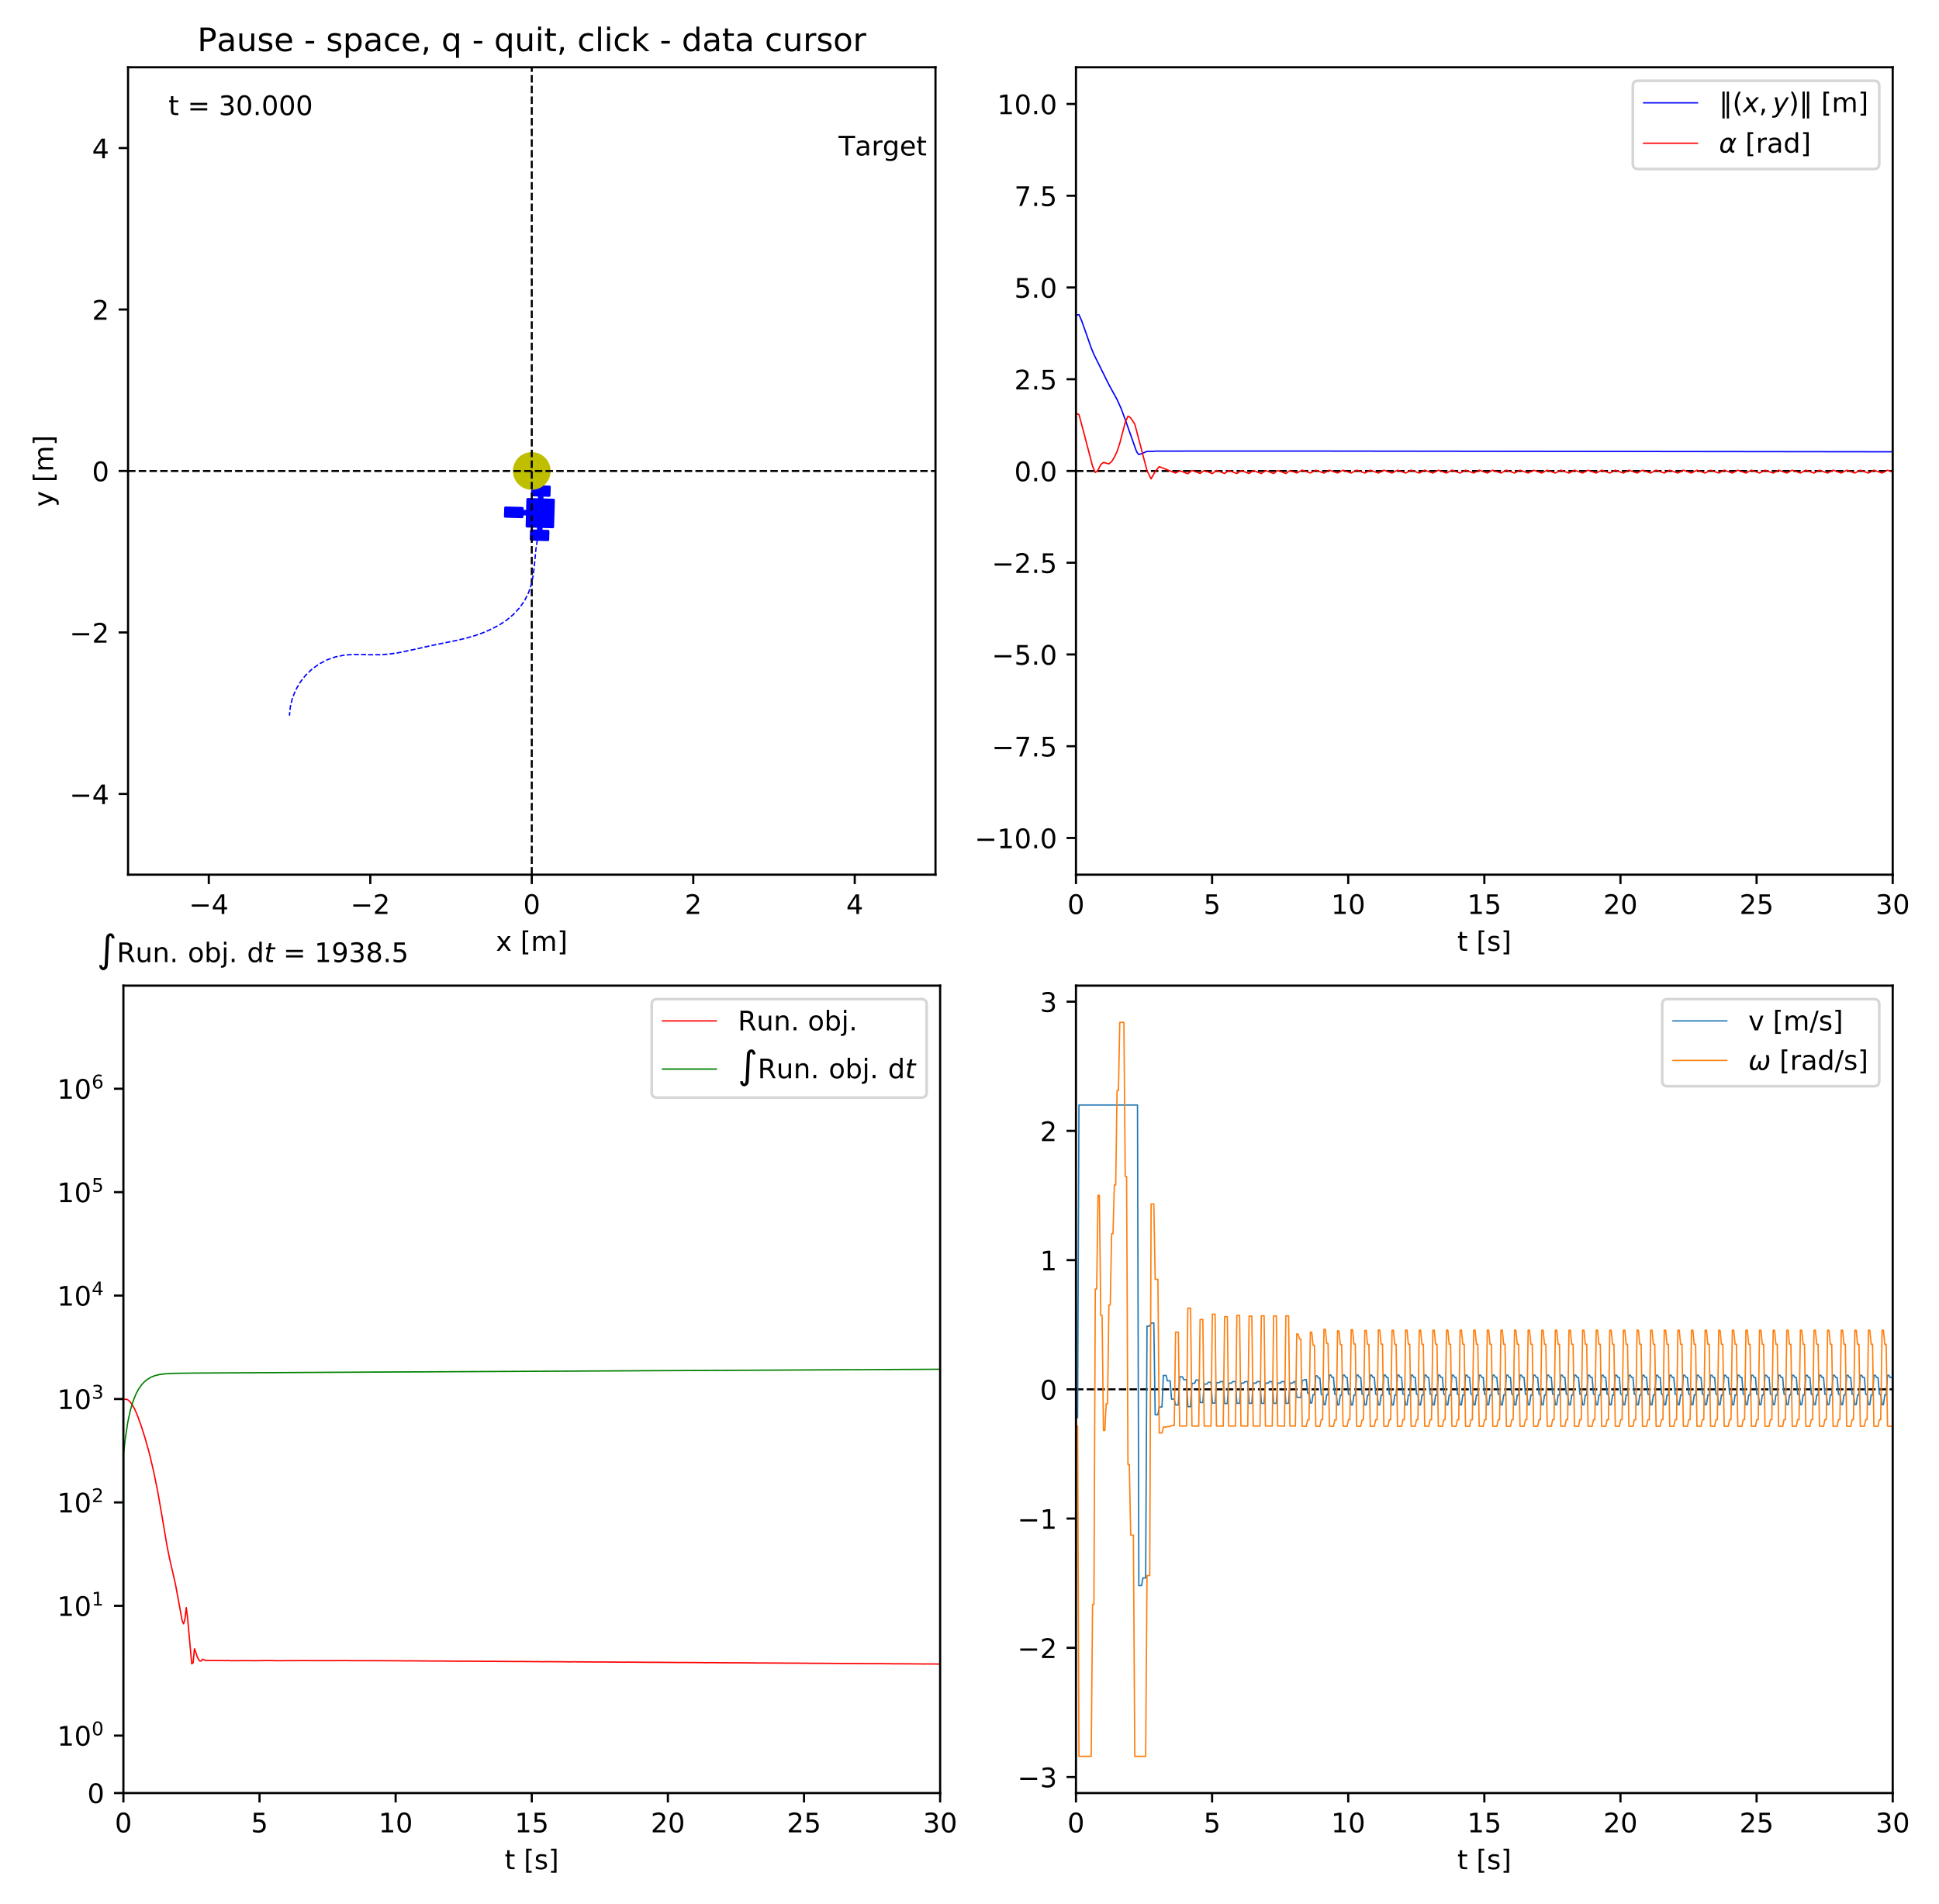 <?xml version="1.0" encoding="utf-8" standalone="no"?>
<!DOCTYPE svg PUBLIC "-//W3C//DTD SVG 1.1//EN"
  "http://www.w3.org/Graphics/SVG/1.1/DTD/svg11.dtd">
<!-- Created with matplotlib (https://matplotlib.org/) -->
<svg height="707.04pt" version="1.1" viewBox="0 0 720 707.04" width="720pt" xmlns="http://www.w3.org/2000/svg" xmlns:xlink="http://www.w3.org/1999/xlink">
 <defs>
  <style type="text/css">
*{stroke-linecap:butt;stroke-linejoin:round;}
  </style>
 </defs>
 <g id="figure_1">
  <g id="patch_1">
   <path d="M 0 707.04 
L 720 707.04 
L 720 0 
L 0 0 
z
" style="fill:#ffffff;"/>
  </g>
  <g id="axes_1">
   <g id="patch_2">
    <path d="M 47.547 324.806 
L 347.371 324.806 
L 347.371 24.982 
L 47.547 24.982 
z
" style="fill:#ffffff;"/>
   </g>
   <g id="PathCollection_1">
    <defs>
     <path d="M -10.039 1.183 
L -3.812 1.367 
L -3.78 0.303 
L -1.863 0.36 
L -1.995 4.819 
L 2.272 4.945 
L 2.222 6.612 
L -0.37 6.535 
L -0.463 9.706 
L 5.764 9.891 
L 5.858 6.719 
L 3.266 6.642 
L 3.316 4.976 
L 7.583 5.102 
L 7.877 -4.86 
L 3.61 -4.986 
L 3.66 -6.644 
L 6.251 -6.567 
L 6.345 -9.739 
L 0.118 -9.923 
L 0.024 -6.751 
L 2.616 -6.675 
L 2.566 -5.017 
L -1.7 -5.143 
L -1.832 -0.685 
L -3.749 -0.741 
L -3.718 -1.805 
L -9.945 -1.989 
L -10.039 1.183 
z
" id="m274142c2d3" style="stroke:#0000ff;"/>
    </defs>
    <g clip-path="url(#pcd65f09dab)">
     <use style="fill:#0000ff;stroke:#0000ff;" x="197.667" xlink:href="#m274142c2d3" y="190.561"/>
    </g>
   </g>
   <g id="patch_3">
    <path clip-path="url(#pcd65f09dab)" d="M 197.459 180.891 
C 199.049 180.891 200.575 180.259 201.699 179.134 
C 202.824 178.01 203.456 176.484 203.456 174.894 
C 203.456 173.304 202.824 171.779 201.699 170.654 
C 200.575 169.53 199.049 168.898 197.459 168.898 
C 195.869 168.898 194.343 169.53 193.219 170.654 
C 192.094 171.779 191.463 173.304 191.463 174.894 
C 191.463 176.484 192.094 178.01 193.219 179.134 
C 194.343 180.259 195.869 180.891 197.459 180.891 
z
" style="fill:#bfbf00;stroke:#bfbf00;stroke-linejoin:miter;stroke-width:2;"/>
   </g>
   <g id="matplotlib.axis_1">
    <g id="xtick_1">
     <g id="line2d_1">
      <defs>
       <path d="M 0 0 
L 0 3.5 
" id="m73f08cd939" style="stroke:#000000;stroke-width:0.8;"/>
      </defs>
      <g>
       <use style="stroke:#000000;stroke-width:0.8;" x="77.529" xlink:href="#m73f08cd939" y="324.806"/>
      </g>
     </g>
     <g id="text_1">
      <!-- −4 -->
      <defs>
       <path d="M 10.594 35.5 
L 73.188 35.5 
L 73.188 27.203 
L 10.594 27.203 
z
" id="DejaVuSans-8722"/>
       <path d="M 37.797 64.312 
L 12.891 25.391 
L 37.797 25.391 
z
M 35.203 72.906 
L 47.609 72.906 
L 47.609 25.391 
L 58.016 25.391 
L 58.016 17.188 
L 47.609 17.188 
L 47.609 0 
L 37.797 0 
L 37.797 17.188 
L 4.891 17.188 
L 4.891 26.703 
z
" id="DejaVuSans-52"/>
      </defs>
      <g transform="translate(70.158 339.405)scale(0.1 -0.1)">
       <use xlink:href="#DejaVuSans-8722"/>
       <use x="83.789" xlink:href="#DejaVuSans-52"/>
      </g>
     </g>
    </g>
    <g id="xtick_2">
     <g id="line2d_2">
      <g>
       <use style="stroke:#000000;stroke-width:0.8;" x="137.494" xlink:href="#m73f08cd939" y="324.806"/>
      </g>
     </g>
     <g id="text_2">
      <!-- −2 -->
      <defs>
       <path d="M 19.188 8.297 
L 53.609 8.297 
L 53.609 0 
L 7.328 0 
L 7.328 8.297 
Q 12.938 14.109 22.625 23.891 
Q 32.328 33.688 34.812 36.531 
Q 39.547 41.844 41.422 45.531 
Q 43.312 49.219 43.312 52.781 
Q 43.312 58.594 39.234 62.25 
Q 35.156 65.922 28.609 65.922 
Q 23.969 65.922 18.812 64.312 
Q 13.672 62.703 7.812 59.422 
L 7.812 69.391 
Q 13.766 71.781 18.938 73 
Q 24.125 74.219 28.422 74.219 
Q 39.75 74.219 46.484 68.547 
Q 53.219 62.891 53.219 53.422 
Q 53.219 48.922 51.531 44.891 
Q 49.859 40.875 45.406 35.406 
Q 44.188 33.984 37.641 27.219 
Q 31.109 20.453 19.188 8.297 
z
" id="DejaVuSans-50"/>
      </defs>
      <g transform="translate(130.123 339.405)scale(0.1 -0.1)">
       <use xlink:href="#DejaVuSans-8722"/>
       <use x="83.789" xlink:href="#DejaVuSans-50"/>
      </g>
     </g>
    </g>
    <g id="xtick_3">
     <g id="line2d_3">
      <g>
       <use style="stroke:#000000;stroke-width:0.8;" x="197.459" xlink:href="#m73f08cd939" y="324.806"/>
      </g>
     </g>
     <g id="text_3">
      <!-- 0 -->
      <defs>
       <path d="M 31.781 66.406 
Q 24.172 66.406 20.328 58.906 
Q 16.5 51.422 16.5 36.375 
Q 16.5 21.391 20.328 13.891 
Q 24.172 6.391 31.781 6.391 
Q 39.453 6.391 43.281 13.891 
Q 47.125 21.391 47.125 36.375 
Q 47.125 51.422 43.281 58.906 
Q 39.453 66.406 31.781 66.406 
z
M 31.781 74.219 
Q 44.047 74.219 50.516 64.516 
Q 56.984 54.828 56.984 36.375 
Q 56.984 17.969 50.516 8.266 
Q 44.047 -1.422 31.781 -1.422 
Q 19.531 -1.422 13.062 8.266 
Q 6.594 17.969 6.594 36.375 
Q 6.594 54.828 13.062 64.516 
Q 19.531 74.219 31.781 74.219 
z
" id="DejaVuSans-48"/>
      </defs>
      <g transform="translate(194.278 339.405)scale(0.1 -0.1)">
       <use xlink:href="#DejaVuSans-48"/>
      </g>
     </g>
    </g>
    <g id="xtick_4">
     <g id="line2d_4">
      <g>
       <use style="stroke:#000000;stroke-width:0.8;" x="257.424" xlink:href="#m73f08cd939" y="324.806"/>
      </g>
     </g>
     <g id="text_4">
      <!-- 2 -->
      <g transform="translate(254.243 339.405)scale(0.1 -0.1)">
       <use xlink:href="#DejaVuSans-50"/>
      </g>
     </g>
    </g>
    <g id="xtick_5">
     <g id="line2d_5">
      <g>
       <use style="stroke:#000000;stroke-width:0.8;" x="317.389" xlink:href="#m73f08cd939" y="324.806"/>
      </g>
     </g>
     <g id="text_5">
      <!-- 4 -->
      <g transform="translate(314.207 339.405)scale(0.1 -0.1)">
       <use xlink:href="#DejaVuSans-52"/>
      </g>
     </g>
    </g>
    <g id="text_6">
     <!-- x [m] -->
     <defs>
      <path d="M 54.891 54.688 
L 35.109 28.078 
L 55.906 0 
L 45.312 0 
L 29.391 21.484 
L 13.484 0 
L 2.875 0 
L 24.125 28.609 
L 4.688 54.688 
L 15.281 54.688 
L 29.781 35.203 
L 44.281 54.688 
z
" id="DejaVuSans-120"/>
      <path id="DejaVuSans-32"/>
      <path d="M 8.594 75.984 
L 29.297 75.984 
L 29.297 69 
L 17.578 69 
L 17.578 -6.203 
L 29.297 -6.203 
L 29.297 -13.188 
L 8.594 -13.188 
z
" id="DejaVuSans-91"/>
      <path d="M 52 44.188 
Q 55.375 50.25 60.062 53.125 
Q 64.75 56 71.094 56 
Q 79.641 56 84.281 50.016 
Q 88.922 44.047 88.922 33.016 
L 88.922 0 
L 79.891 0 
L 79.891 32.719 
Q 79.891 40.578 77.094 44.375 
Q 74.312 48.188 68.609 48.188 
Q 61.625 48.188 57.562 43.547 
Q 53.516 38.922 53.516 30.906 
L 53.516 0 
L 44.484 0 
L 44.484 32.719 
Q 44.484 40.625 41.703 44.406 
Q 38.922 48.188 33.109 48.188 
Q 26.219 48.188 22.156 43.531 
Q 18.109 38.875 18.109 30.906 
L 18.109 0 
L 9.078 0 
L 9.078 54.688 
L 18.109 54.688 
L 18.109 46.188 
Q 21.188 51.219 25.484 53.609 
Q 29.781 56 35.688 56 
Q 41.656 56 45.828 52.969 
Q 50 49.953 52 44.188 
z
" id="DejaVuSans-109"/>
      <path d="M 30.422 75.984 
L 30.422 -13.188 
L 9.719 -13.188 
L 9.719 -6.203 
L 21.391 -6.203 
L 21.391 69 
L 9.719 69 
L 9.719 75.984 
z
" id="DejaVuSans-93"/>
     </defs>
     <g transform="translate(184.139 353.083)scale(0.1 -0.1)">
      <use xlink:href="#DejaVuSans-120"/>
      <use x="59.18" xlink:href="#DejaVuSans-32"/>
      <use x="90.967" xlink:href="#DejaVuSans-91"/>
      <use x="129.98" xlink:href="#DejaVuSans-109"/>
      <use x="227.393" xlink:href="#DejaVuSans-93"/>
     </g>
    </g>
   </g>
   <g id="matplotlib.axis_2">
    <g id="ytick_1">
     <g id="line2d_6">
      <defs>
       <path d="M 0 0 
L -3.5 0 
" id="mb1a8cc5f0b" style="stroke:#000000;stroke-width:0.8;"/>
      </defs>
      <g>
       <use style="stroke:#000000;stroke-width:0.8;" x="47.547" xlink:href="#mb1a8cc5f0b" y="294.824"/>
      </g>
     </g>
     <g id="text_7">
      <!-- −4 -->
      <g transform="translate(25.805 298.623)scale(0.1 -0.1)">
       <use xlink:href="#DejaVuSans-8722"/>
       <use x="83.789" xlink:href="#DejaVuSans-52"/>
      </g>
     </g>
    </g>
    <g id="ytick_2">
     <g id="line2d_7">
      <g>
       <use style="stroke:#000000;stroke-width:0.8;" x="47.547" xlink:href="#mb1a8cc5f0b" y="234.859"/>
      </g>
     </g>
     <g id="text_8">
      <!-- −2 -->
      <g transform="translate(25.805 238.658)scale(0.1 -0.1)">
       <use xlink:href="#DejaVuSans-8722"/>
       <use x="83.789" xlink:href="#DejaVuSans-50"/>
      </g>
     </g>
    </g>
    <g id="ytick_3">
     <g id="line2d_8">
      <g>
       <use style="stroke:#000000;stroke-width:0.8;" x="47.547" xlink:href="#mb1a8cc5f0b" y="174.894"/>
      </g>
     </g>
     <g id="text_9">
      <!-- 0 -->
      <g transform="translate(34.184 178.693)scale(0.1 -0.1)">
       <use xlink:href="#DejaVuSans-48"/>
      </g>
     </g>
    </g>
    <g id="ytick_4">
     <g id="line2d_9">
      <g>
       <use style="stroke:#000000;stroke-width:0.8;" x="47.547" xlink:href="#mb1a8cc5f0b" y="114.929"/>
      </g>
     </g>
     <g id="text_10">
      <!-- 2 -->
      <g transform="translate(34.184 118.729)scale(0.1 -0.1)">
       <use xlink:href="#DejaVuSans-50"/>
      </g>
     </g>
    </g>
    <g id="ytick_5">
     <g id="line2d_10">
      <g>
       <use style="stroke:#000000;stroke-width:0.8;" x="47.547" xlink:href="#mb1a8cc5f0b" y="54.965"/>
      </g>
     </g>
     <g id="text_11">
      <!-- 4 -->
      <g transform="translate(34.184 58.764)scale(0.1 -0.1)">
       <use xlink:href="#DejaVuSans-52"/>
      </g>
     </g>
    </g>
    <g id="text_12">
     <!-- y [m] -->
     <defs>
      <path d="M 32.172 -5.078 
Q 28.375 -14.844 24.75 -17.812 
Q 21.141 -20.797 15.094 -20.797 
L 7.906 -20.797 
L 7.906 -13.281 
L 13.188 -13.281 
Q 16.891 -13.281 18.938 -11.516 
Q 21 -9.766 23.484 -3.219 
L 25.094 0.875 
L 2.984 54.688 
L 12.5 54.688 
L 29.594 11.922 
L 46.688 54.688 
L 56.203 54.688 
z
" id="DejaVuSans-121"/>
     </defs>
     <g transform="translate(19.725 188.215)rotate(-90)scale(0.1 -0.1)">
      <use xlink:href="#DejaVuSans-121"/>
      <use x="59.18" xlink:href="#DejaVuSans-32"/>
      <use x="90.967" xlink:href="#DejaVuSans-91"/>
      <use x="129.98" xlink:href="#DejaVuSans-109"/>
      <use x="227.393" xlink:href="#DejaVuSans-93"/>
     </g>
    </g>
   </g>
   <g id="line2d_11">
    <path clip-path="url(#pcd65f09dab)" d="M 47.547 174.894 
L 347.371 174.894 
" style="fill:none;stroke:#000000;stroke-dasharray:2.775,1.2;stroke-dashoffset:0;stroke-width:0.75;"/>
   </g>
   <g id="line2d_12">
    <path clip-path="url(#pcd65f09dab)" d="M 197.459 324.806 
L 197.459 24.982 
" style="fill:none;stroke:#000000;stroke-dasharray:2.775,1.2;stroke-dashoffset:0;stroke-width:0.75;"/>
   </g>
   <g id="line2d_13">
    <path clip-path="url(#pcd65f09dab)" d="M 107.512 264.841 
L 107.5 265.563 
L 107.789 262.582 
L 108.55 259.376 
L 109.758 256.31 
L 111.388 253.445 
L 113.406 250.84 
L 115.773 248.548 
L 118.44 246.613 
L 121.354 245.075 
L 124.457 243.965 
L 127.686 243.305 
L 130.978 243.03 
L 134.275 243.029 
L 137.598 243.142 
L 140.896 243.123 
L 144.19 242.927 
L 147.458 242.485 
L 153.919 241.142 
L 160.357 239.691 
L 170.053 237.709 
L 173.257 236.928 
L 176.425 236.007 
L 179.531 234.898 
L 182.554 233.58 
L 185.463 232.028 
L 188.215 230.209 
L 190.736 228.086 
L 192.97 225.662 
L 194.838 222.947 
L 196.303 219.995 
L 197.335 216.866 
L 197.994 213.628 
L 198.384 210.354 
L 199.019 203.767 
L 199.516 200.505 
L 200.196 197.279 
L 201.057 194.095 
L 202.209 190.993 
L 203.781 188.097 
L 205.748 185.454 
L 204.477 186.683 
L 202.663 188.054 
L 200.672 189.155 
L 198.621 189.935 
L 196.488 190.415 
L 194.309 190.588 
L 194.777 190.616 
L 196.228 190.823 
L 197.753 191.065 
L 198.522 191.102 
L 197.737 191.151 
L 197.01 191.162 
L 197.869 191.187 
L 197.172 191.109 
L 197.105 191.11 
L 197.695 191.01 
L 197.43 190.998 
L 197.108 190.892 
L 197.695 190.996 
L 197.656 190.892 
L 197.109 190.776 
L 197.695 190.88 
L 197.417 190.773 
L 197.694 190.778 
L 197.11 190.762 
L 197.43 190.665 
L 197.112 190.56 
L 197.694 190.663 
L 197.667 190.561 
" style="fill:none;stroke:#0000ff;stroke-dasharray:1.85,0.8;stroke-dashoffset:0;stroke-width:0.5;"/>
   </g>
   <g id="patch_4">
    <path d="M 47.547 324.806 
L 47.547 24.982 
" style="fill:none;stroke:#000000;stroke-linecap:square;stroke-linejoin:miter;stroke-width:0.8;"/>
   </g>
   <g id="patch_5">
    <path d="M 347.371 324.806 
L 347.371 24.982 
" style="fill:none;stroke:#000000;stroke-linecap:square;stroke-linejoin:miter;stroke-width:0.8;"/>
   </g>
   <g id="patch_6">
    <path d="M 47.547 324.806 
L 347.371 324.806 
" style="fill:none;stroke:#000000;stroke-linecap:square;stroke-linejoin:miter;stroke-width:0.8;"/>
   </g>
   <g id="patch_7">
    <path d="M 47.547 24.982 
L 347.371 24.982 
" style="fill:none;stroke:#000000;stroke-linecap:square;stroke-linejoin:miter;stroke-width:0.8;"/>
   </g>
   <g id="text_13">
    <!-- Target -->
    <defs>
     <path d="M -0.297 72.906 
L 61.375 72.906 
L 61.375 64.594 
L 35.5 64.594 
L 35.5 0 
L 25.594 0 
L 25.594 64.594 
L -0.297 64.594 
z
" id="DejaVuSans-84"/>
     <path d="M 34.281 27.484 
Q 23.391 27.484 19.188 25 
Q 14.984 22.516 14.984 16.5 
Q 14.984 11.719 18.141 8.906 
Q 21.297 6.109 26.703 6.109 
Q 34.188 6.109 38.703 11.406 
Q 43.219 16.703 43.219 25.484 
L 43.219 27.484 
z
M 52.203 31.203 
L 52.203 0 
L 43.219 0 
L 43.219 8.297 
Q 40.141 3.328 35.547 0.953 
Q 30.953 -1.422 24.312 -1.422 
Q 15.922 -1.422 10.953 3.297 
Q 6 8.016 6 15.922 
Q 6 25.141 12.172 29.828 
Q 18.359 34.516 30.609 34.516 
L 43.219 34.516 
L 43.219 35.406 
Q 43.219 41.609 39.141 45 
Q 35.062 48.391 27.688 48.391 
Q 23 48.391 18.547 47.266 
Q 14.109 46.141 10.016 43.891 
L 10.016 52.203 
Q 14.938 54.109 19.578 55.047 
Q 24.219 56 28.609 56 
Q 40.484 56 46.344 49.844 
Q 52.203 43.703 52.203 31.203 
z
" id="DejaVuSans-97"/>
     <path d="M 41.109 46.297 
Q 39.594 47.172 37.812 47.578 
Q 36.031 48 33.891 48 
Q 26.266 48 22.188 43.047 
Q 18.109 38.094 18.109 28.812 
L 18.109 0 
L 9.078 0 
L 9.078 54.688 
L 18.109 54.688 
L 18.109 46.188 
Q 20.953 51.172 25.484 53.578 
Q 30.031 56 36.531 56 
Q 37.453 56 38.578 55.875 
Q 39.703 55.766 41.062 55.516 
z
" id="DejaVuSans-114"/>
     <path d="M 45.406 27.984 
Q 45.406 37.75 41.375 43.109 
Q 37.359 48.484 30.078 48.484 
Q 22.859 48.484 18.828 43.109 
Q 14.797 37.75 14.797 27.984 
Q 14.797 18.266 18.828 12.891 
Q 22.859 7.516 30.078 7.516 
Q 37.359 7.516 41.375 12.891 
Q 45.406 18.266 45.406 27.984 
z
M 54.391 6.781 
Q 54.391 -7.172 48.188 -13.984 
Q 42 -20.797 29.203 -20.797 
Q 24.469 -20.797 20.266 -20.094 
Q 16.062 -19.391 12.109 -17.922 
L 12.109 -9.188 
Q 16.062 -11.328 19.922 -12.344 
Q 23.781 -13.375 27.781 -13.375 
Q 36.625 -13.375 41.016 -8.766 
Q 45.406 -4.156 45.406 5.172 
L 45.406 9.625 
Q 42.625 4.781 38.281 2.391 
Q 33.938 0 27.875 0 
Q 17.828 0 11.672 7.656 
Q 5.516 15.328 5.516 27.984 
Q 5.516 40.672 11.672 48.328 
Q 17.828 56 27.875 56 
Q 33.938 56 38.281 53.609 
Q 42.625 51.219 45.406 46.391 
L 45.406 54.688 
L 54.391 54.688 
z
" id="DejaVuSans-103"/>
     <path d="M 56.203 29.594 
L 56.203 25.203 
L 14.891 25.203 
Q 15.484 15.922 20.484 11.062 
Q 25.484 6.203 34.422 6.203 
Q 39.594 6.203 44.453 7.469 
Q 49.312 8.734 54.109 11.281 
L 54.109 2.781 
Q 49.266 0.734 44.188 -0.344 
Q 39.109 -1.422 33.891 -1.422 
Q 20.797 -1.422 13.156 6.188 
Q 5.516 13.812 5.516 26.812 
Q 5.516 40.234 12.766 48.109 
Q 20.016 56 32.328 56 
Q 43.359 56 49.781 48.891 
Q 56.203 41.797 56.203 29.594 
z
M 47.219 32.234 
Q 47.125 39.594 43.094 43.984 
Q 39.062 48.391 32.422 48.391 
Q 24.906 48.391 20.391 44.141 
Q 15.875 39.891 15.188 32.172 
z
" id="DejaVuSans-101"/>
     <path d="M 18.312 70.219 
L 18.312 54.688 
L 36.812 54.688 
L 36.812 47.703 
L 18.312 47.703 
L 18.312 18.016 
Q 18.312 11.328 20.141 9.422 
Q 21.969 7.516 27.594 7.516 
L 36.812 7.516 
L 36.812 0 
L 27.594 0 
Q 17.188 0 13.234 3.875 
Q 9.281 7.766 9.281 18.016 
L 9.281 47.703 
L 2.688 47.703 
L 2.688 54.688 
L 9.281 54.688 
L 9.281 70.219 
z
" id="DejaVuSans-116"/>
    </defs>
    <g transform="translate(311.392 57.724)scale(0.1 -0.1)">
     <use xlink:href="#DejaVuSans-84"/>
     <use x="60.834" xlink:href="#DejaVuSans-97"/>
     <use x="122.113" xlink:href="#DejaVuSans-114"/>
     <use x="163.211" xlink:href="#DejaVuSans-103"/>
     <use x="226.688" xlink:href="#DejaVuSans-101"/>
     <use x="288.211" xlink:href="#DejaVuSans-116"/>
    </g>
   </g>
   <g id="text_14">
    <!-- t = 30.000 -->
    <defs>
     <path d="M 10.594 45.406 
L 73.188 45.406 
L 73.188 37.203 
L 10.594 37.203 
z
M 10.594 25.484 
L 73.188 25.484 
L 73.188 17.188 
L 10.594 17.188 
z
" id="DejaVuSans-61"/>
     <path d="M 40.578 39.312 
Q 47.656 37.797 51.625 33 
Q 55.609 28.219 55.609 21.188 
Q 55.609 10.406 48.188 4.484 
Q 40.766 -1.422 27.094 -1.422 
Q 22.516 -1.422 17.656 -0.516 
Q 12.797 0.391 7.625 2.203 
L 7.625 11.719 
Q 11.719 9.328 16.594 8.109 
Q 21.484 6.891 26.812 6.891 
Q 36.078 6.891 40.938 10.547 
Q 45.797 14.203 45.797 21.188 
Q 45.797 27.641 41.281 31.266 
Q 36.766 34.906 28.719 34.906 
L 20.219 34.906 
L 20.219 43.016 
L 29.109 43.016 
Q 36.375 43.016 40.234 45.922 
Q 44.094 48.828 44.094 54.297 
Q 44.094 59.906 40.109 62.906 
Q 36.141 65.922 28.719 65.922 
Q 24.656 65.922 20.016 65.031 
Q 15.375 64.156 9.812 62.312 
L 9.812 71.094 
Q 15.438 72.656 20.344 73.438 
Q 25.25 74.219 29.594 74.219 
Q 40.828 74.219 47.359 69.109 
Q 53.906 64.016 53.906 55.328 
Q 53.906 49.266 50.438 45.094 
Q 46.969 40.922 40.578 39.312 
z
" id="DejaVuSans-51"/>
     <path d="M 10.688 12.406 
L 21 12.406 
L 21 0 
L 10.688 0 
z
" id="DejaVuSans-46"/>
    </defs>
    <g transform="translate(62.538 42.733)scale(0.1 -0.1)">
     <use xlink:href="#DejaVuSans-116"/>
     <use x="39.209" xlink:href="#DejaVuSans-32"/>
     <use x="70.996" xlink:href="#DejaVuSans-61"/>
     <use x="154.785" xlink:href="#DejaVuSans-32"/>
     <use x="186.572" xlink:href="#DejaVuSans-51"/>
     <use x="250.195" xlink:href="#DejaVuSans-48"/>
     <use x="313.818" xlink:href="#DejaVuSans-46"/>
     <use x="345.605" xlink:href="#DejaVuSans-48"/>
     <use x="409.229" xlink:href="#DejaVuSans-48"/>
     <use x="472.852" xlink:href="#DejaVuSans-48"/>
    </g>
   </g>
   <g id="text_15">
    <!-- Pause - space, q - quit, click - data cursor -->
    <defs>
     <path d="M 19.672 64.797 
L 19.672 37.406 
L 32.078 37.406 
Q 38.969 37.406 42.719 40.969 
Q 46.484 44.531 46.484 51.125 
Q 46.484 57.672 42.719 61.234 
Q 38.969 64.797 32.078 64.797 
z
M 9.812 72.906 
L 32.078 72.906 
Q 44.344 72.906 50.609 67.359 
Q 56.891 61.812 56.891 51.125 
Q 56.891 40.328 50.609 34.812 
Q 44.344 29.297 32.078 29.297 
L 19.672 29.297 
L 19.672 0 
L 9.812 0 
z
" id="DejaVuSans-80"/>
     <path d="M 8.5 21.578 
L 8.5 54.688 
L 17.484 54.688 
L 17.484 21.922 
Q 17.484 14.156 20.5 10.266 
Q 23.531 6.391 29.594 6.391 
Q 36.859 6.391 41.078 11.031 
Q 45.312 15.672 45.312 23.688 
L 45.312 54.688 
L 54.297 54.688 
L 54.297 0 
L 45.312 0 
L 45.312 8.406 
Q 42.047 3.422 37.719 1 
Q 33.406 -1.422 27.688 -1.422 
Q 18.266 -1.422 13.375 4.438 
Q 8.5 10.297 8.5 21.578 
z
M 31.109 56 
z
" id="DejaVuSans-117"/>
     <path d="M 44.281 53.078 
L 44.281 44.578 
Q 40.484 46.531 36.375 47.5 
Q 32.281 48.484 27.875 48.484 
Q 21.188 48.484 17.844 46.438 
Q 14.5 44.391 14.5 40.281 
Q 14.5 37.156 16.891 35.375 
Q 19.281 33.594 26.516 31.984 
L 29.594 31.297 
Q 39.156 29.25 43.188 25.516 
Q 47.219 21.781 47.219 15.094 
Q 47.219 7.469 41.188 3.016 
Q 35.156 -1.422 24.609 -1.422 
Q 20.219 -1.422 15.453 -0.562 
Q 10.688 0.297 5.422 2 
L 5.422 11.281 
Q 10.406 8.688 15.234 7.391 
Q 20.062 6.109 24.812 6.109 
Q 31.156 6.109 34.562 8.281 
Q 37.984 10.453 37.984 14.406 
Q 37.984 18.062 35.516 20.016 
Q 33.062 21.969 24.703 23.781 
L 21.578 24.516 
Q 13.234 26.266 9.516 29.906 
Q 5.812 33.547 5.812 39.891 
Q 5.812 47.609 11.281 51.797 
Q 16.75 56 26.812 56 
Q 31.781 56 36.172 55.266 
Q 40.578 54.547 44.281 53.078 
z
" id="DejaVuSans-115"/>
     <path d="M 4.891 31.391 
L 31.203 31.391 
L 31.203 23.391 
L 4.891 23.391 
z
" id="DejaVuSans-45"/>
     <path d="M 18.109 8.203 
L 18.109 -20.797 
L 9.078 -20.797 
L 9.078 54.688 
L 18.109 54.688 
L 18.109 46.391 
Q 20.953 51.266 25.266 53.625 
Q 29.594 56 35.594 56 
Q 45.562 56 51.781 48.094 
Q 58.016 40.188 58.016 27.297 
Q 58.016 14.406 51.781 6.484 
Q 45.562 -1.422 35.594 -1.422 
Q 29.594 -1.422 25.266 0.953 
Q 20.953 3.328 18.109 8.203 
z
M 48.688 27.297 
Q 48.688 37.203 44.609 42.844 
Q 40.531 48.484 33.406 48.484 
Q 26.266 48.484 22.188 42.844 
Q 18.109 37.203 18.109 27.297 
Q 18.109 17.391 22.188 11.75 
Q 26.266 6.109 33.406 6.109 
Q 40.531 6.109 44.609 11.75 
Q 48.688 17.391 48.688 27.297 
z
" id="DejaVuSans-112"/>
     <path d="M 48.781 52.594 
L 48.781 44.188 
Q 44.969 46.297 41.141 47.344 
Q 37.312 48.391 33.406 48.391 
Q 24.656 48.391 19.812 42.844 
Q 14.984 37.312 14.984 27.297 
Q 14.984 17.281 19.812 11.734 
Q 24.656 6.203 33.406 6.203 
Q 37.312 6.203 41.141 7.25 
Q 44.969 8.297 48.781 10.406 
L 48.781 2.094 
Q 45.016 0.344 40.984 -0.531 
Q 36.969 -1.422 32.422 -1.422 
Q 20.062 -1.422 12.781 6.344 
Q 5.516 14.109 5.516 27.297 
Q 5.516 40.672 12.859 48.328 
Q 20.219 56 33.016 56 
Q 37.156 56 41.109 55.141 
Q 45.062 54.297 48.781 52.594 
z
" id="DejaVuSans-99"/>
     <path d="M 11.719 12.406 
L 22.016 12.406 
L 22.016 4 
L 14.016 -11.625 
L 7.719 -11.625 
L 11.719 4 
z
" id="DejaVuSans-44"/>
     <path d="M 14.797 27.297 
Q 14.797 17.391 18.875 11.75 
Q 22.953 6.109 30.078 6.109 
Q 37.203 6.109 41.297 11.75 
Q 45.406 17.391 45.406 27.297 
Q 45.406 37.203 41.297 42.844 
Q 37.203 48.484 30.078 48.484 
Q 22.953 48.484 18.875 42.844 
Q 14.797 37.203 14.797 27.297 
z
M 45.406 8.203 
Q 42.578 3.328 38.25 0.953 
Q 33.938 -1.422 27.875 -1.422 
Q 17.969 -1.422 11.734 6.484 
Q 5.516 14.406 5.516 27.297 
Q 5.516 40.188 11.734 48.094 
Q 17.969 56 27.875 56 
Q 33.938 56 38.25 53.625 
Q 42.578 51.266 45.406 46.391 
L 45.406 54.688 
L 54.391 54.688 
L 54.391 -20.797 
L 45.406 -20.797 
z
" id="DejaVuSans-113"/>
     <path d="M 9.422 54.688 
L 18.406 54.688 
L 18.406 0 
L 9.422 0 
z
M 9.422 75.984 
L 18.406 75.984 
L 18.406 64.594 
L 9.422 64.594 
z
" id="DejaVuSans-105"/>
     <path d="M 9.422 75.984 
L 18.406 75.984 
L 18.406 0 
L 9.422 0 
z
" id="DejaVuSans-108"/>
     <path d="M 9.078 75.984 
L 18.109 75.984 
L 18.109 31.109 
L 44.922 54.688 
L 56.391 54.688 
L 27.391 29.109 
L 57.625 0 
L 45.906 0 
L 18.109 26.703 
L 18.109 0 
L 9.078 0 
z
" id="DejaVuSans-107"/>
     <path d="M 45.406 46.391 
L 45.406 75.984 
L 54.391 75.984 
L 54.391 0 
L 45.406 0 
L 45.406 8.203 
Q 42.578 3.328 38.25 0.953 
Q 33.938 -1.422 27.875 -1.422 
Q 17.969 -1.422 11.734 6.484 
Q 5.516 14.406 5.516 27.297 
Q 5.516 40.188 11.734 48.094 
Q 17.969 56 27.875 56 
Q 33.938 56 38.25 53.625 
Q 42.578 51.266 45.406 46.391 
z
M 14.797 27.297 
Q 14.797 17.391 18.875 11.75 
Q 22.953 6.109 30.078 6.109 
Q 37.203 6.109 41.297 11.75 
Q 45.406 17.391 45.406 27.297 
Q 45.406 37.203 41.297 42.844 
Q 37.203 48.484 30.078 48.484 
Q 22.953 48.484 18.875 42.844 
Q 14.797 37.203 14.797 27.297 
z
" id="DejaVuSans-100"/>
     <path d="M 30.609 48.391 
Q 23.391 48.391 19.188 42.75 
Q 14.984 37.109 14.984 27.297 
Q 14.984 17.484 19.156 11.844 
Q 23.344 6.203 30.609 6.203 
Q 37.797 6.203 41.984 11.859 
Q 46.188 17.531 46.188 27.297 
Q 46.188 37.016 41.984 42.703 
Q 37.797 48.391 30.609 48.391 
z
M 30.609 56 
Q 42.328 56 49.016 48.375 
Q 55.719 40.766 55.719 27.297 
Q 55.719 13.875 49.016 6.219 
Q 42.328 -1.422 30.609 -1.422 
Q 18.844 -1.422 12.172 6.219 
Q 5.516 13.875 5.516 27.297 
Q 5.516 40.766 12.172 48.375 
Q 18.844 56 30.609 56 
z
" id="DejaVuSans-111"/>
    </defs>
    <g transform="translate(73.283 18.982)scale(0.12 -0.12)">
     <use xlink:href="#DejaVuSans-80"/>
     <use x="60.24" xlink:href="#DejaVuSans-97"/>
     <use x="121.52" xlink:href="#DejaVuSans-117"/>
     <use x="184.898" xlink:href="#DejaVuSans-115"/>
     <use x="236.998" xlink:href="#DejaVuSans-101"/>
     <use x="298.521" xlink:href="#DejaVuSans-32"/>
     <use x="330.309" xlink:href="#DejaVuSans-45"/>
     <use x="366.393" xlink:href="#DejaVuSans-32"/>
     <use x="398.18" xlink:href="#DejaVuSans-115"/>
     <use x="450.279" xlink:href="#DejaVuSans-112"/>
     <use x="513.756" xlink:href="#DejaVuSans-97"/>
     <use x="575.035" xlink:href="#DejaVuSans-99"/>
     <use x="630.016" xlink:href="#DejaVuSans-101"/>
     <use x="691.539" xlink:href="#DejaVuSans-44"/>
     <use x="723.326" xlink:href="#DejaVuSans-32"/>
     <use x="755.113" xlink:href="#DejaVuSans-113"/>
     <use x="818.59" xlink:href="#DejaVuSans-32"/>
     <use x="850.377" xlink:href="#DejaVuSans-45"/>
     <use x="886.461" xlink:href="#DejaVuSans-32"/>
     <use x="918.248" xlink:href="#DejaVuSans-113"/>
     <use x="981.725" xlink:href="#DejaVuSans-117"/>
     <use x="1045.104" xlink:href="#DejaVuSans-105"/>
     <use x="1072.887" xlink:href="#DejaVuSans-116"/>
     <use x="1112.096" xlink:href="#DejaVuSans-44"/>
     <use x="1143.883" xlink:href="#DejaVuSans-32"/>
     <use x="1175.67" xlink:href="#DejaVuSans-99"/>
     <use x="1230.65" xlink:href="#DejaVuSans-108"/>
     <use x="1258.434" xlink:href="#DejaVuSans-105"/>
     <use x="1286.217" xlink:href="#DejaVuSans-99"/>
     <use x="1341.197" xlink:href="#DejaVuSans-107"/>
     <use x="1399.107" xlink:href="#DejaVuSans-32"/>
     <use x="1430.895" xlink:href="#DejaVuSans-45"/>
     <use x="1466.979" xlink:href="#DejaVuSans-32"/>
     <use x="1498.766" xlink:href="#DejaVuSans-100"/>
     <use x="1562.242" xlink:href="#DejaVuSans-97"/>
     <use x="1623.521" xlink:href="#DejaVuSans-116"/>
     <use x="1662.73" xlink:href="#DejaVuSans-97"/>
     <use x="1724.01" xlink:href="#DejaVuSans-32"/>
     <use x="1755.797" xlink:href="#DejaVuSans-99"/>
     <use x="1810.777" xlink:href="#DejaVuSans-117"/>
     <use x="1874.156" xlink:href="#DejaVuSans-114"/>
     <use x="1915.27" xlink:href="#DejaVuSans-115"/>
     <use x="1967.369" xlink:href="#DejaVuSans-111"/>
     <use x="2028.551" xlink:href="#DejaVuSans-114"/>
    </g>
   </g>
  </g>
  <g id="axes_2">
   <g id="patch_8">
    <path d="M 399.536 324.806 
L 702.81 324.806 
L 702.81 24.982 
L 399.536 24.982 
z
" style="fill:#ffffff;"/>
   </g>
   <g id="matplotlib.axis_3">
    <g id="xtick_6">
     <g id="line2d_14">
      <g>
       <use style="stroke:#000000;stroke-width:0.8;" x="399.536" xlink:href="#m73f08cd939" y="324.806"/>
      </g>
     </g>
     <g id="text_16">
      <!-- 0 -->
      <g transform="translate(396.354 339.405)scale(0.1 -0.1)">
       <use xlink:href="#DejaVuSans-48"/>
      </g>
     </g>
    </g>
    <g id="xtick_7">
     <g id="line2d_15">
      <g>
       <use style="stroke:#000000;stroke-width:0.8;" x="450.081" xlink:href="#m73f08cd939" y="324.806"/>
      </g>
     </g>
     <g id="text_17">
      <!-- 5 -->
      <defs>
       <path d="M 10.797 72.906 
L 49.516 72.906 
L 49.516 64.594 
L 19.828 64.594 
L 19.828 46.734 
Q 21.969 47.469 24.109 47.828 
Q 26.266 48.188 28.422 48.188 
Q 40.625 48.188 47.75 41.5 
Q 54.891 34.812 54.891 23.391 
Q 54.891 11.625 47.562 5.094 
Q 40.234 -1.422 26.906 -1.422 
Q 22.312 -1.422 17.547 -0.641 
Q 12.797 0.141 7.719 1.703 
L 7.719 11.625 
Q 12.109 9.234 16.797 8.062 
Q 21.484 6.891 26.703 6.891 
Q 35.156 6.891 40.078 11.328 
Q 45.016 15.766 45.016 23.391 
Q 45.016 31 40.078 35.438 
Q 35.156 39.891 26.703 39.891 
Q 22.75 39.891 18.812 39.016 
Q 14.891 38.141 10.797 36.281 
z
" id="DejaVuSans-53"/>
      </defs>
      <g transform="translate(446.9 339.405)scale(0.1 -0.1)">
       <use xlink:href="#DejaVuSans-53"/>
      </g>
     </g>
    </g>
    <g id="xtick_8">
     <g id="line2d_16">
      <g>
       <use style="stroke:#000000;stroke-width:0.8;" x="500.627" xlink:href="#m73f08cd939" y="324.806"/>
      </g>
     </g>
     <g id="text_18">
      <!-- 10 -->
      <defs>
       <path d="M 12.406 8.297 
L 28.516 8.297 
L 28.516 63.922 
L 10.984 60.406 
L 10.984 69.391 
L 28.422 72.906 
L 38.281 72.906 
L 38.281 8.297 
L 54.391 8.297 
L 54.391 0 
L 12.406 0 
z
" id="DejaVuSans-49"/>
      </defs>
      <g transform="translate(494.265 339.405)scale(0.1 -0.1)">
       <use xlink:href="#DejaVuSans-49"/>
       <use x="63.623" xlink:href="#DejaVuSans-48"/>
      </g>
     </g>
    </g>
    <g id="xtick_9">
     <g id="line2d_17">
      <g>
       <use style="stroke:#000000;stroke-width:0.8;" x="551.173" xlink:href="#m73f08cd939" y="324.806"/>
      </g>
     </g>
     <g id="text_19">
      <!-- 15 -->
      <g transform="translate(544.81 339.405)scale(0.1 -0.1)">
       <use xlink:href="#DejaVuSans-49"/>
       <use x="63.623" xlink:href="#DejaVuSans-53"/>
      </g>
     </g>
    </g>
    <g id="xtick_10">
     <g id="line2d_18">
      <g>
       <use style="stroke:#000000;stroke-width:0.8;" x="601.719" xlink:href="#m73f08cd939" y="324.806"/>
      </g>
     </g>
     <g id="text_20">
      <!-- 20 -->
      <g transform="translate(595.356 339.405)scale(0.1 -0.1)">
       <use xlink:href="#DejaVuSans-50"/>
       <use x="63.623" xlink:href="#DejaVuSans-48"/>
      </g>
     </g>
    </g>
    <g id="xtick_11">
     <g id="line2d_19">
      <g>
       <use style="stroke:#000000;stroke-width:0.8;" x="652.264" xlink:href="#m73f08cd939" y="324.806"/>
      </g>
     </g>
     <g id="text_21">
      <!-- 25 -->
      <g transform="translate(645.902 339.405)scale(0.1 -0.1)">
       <use xlink:href="#DejaVuSans-50"/>
       <use x="63.623" xlink:href="#DejaVuSans-53"/>
      </g>
     </g>
    </g>
    <g id="xtick_12">
     <g id="line2d_20">
      <g>
       <use style="stroke:#000000;stroke-width:0.8;" x="702.81" xlink:href="#m73f08cd939" y="324.806"/>
      </g>
     </g>
     <g id="text_22">
      <!-- 30 -->
      <g transform="translate(696.447 339.405)scale(0.1 -0.1)">
       <use xlink:href="#DejaVuSans-51"/>
       <use x="63.623" xlink:href="#DejaVuSans-48"/>
      </g>
     </g>
    </g>
    <g id="text_23">
     <!-- t [s] -->
     <g transform="translate(541.117 353.083)scale(0.1 -0.1)">
      <use xlink:href="#DejaVuSans-116"/>
      <use x="39.209" xlink:href="#DejaVuSans-32"/>
      <use x="70.996" xlink:href="#DejaVuSans-91"/>
      <use x="110.01" xlink:href="#DejaVuSans-115"/>
      <use x="162.109" xlink:href="#DejaVuSans-93"/>
     </g>
    </g>
   </g>
   <g id="matplotlib.axis_4">
    <g id="ytick_6">
     <g id="line2d_21">
      <g>
       <use style="stroke:#000000;stroke-width:0.8;" x="399.536" xlink:href="#mb1a8cc5f0b" y="311.178"/>
      </g>
     </g>
     <g id="text_24">
      <!-- −10.0 -->
      <g transform="translate(361.89 314.977)scale(0.1 -0.1)">
       <use xlink:href="#DejaVuSans-8722"/>
       <use x="83.789" xlink:href="#DejaVuSans-49"/>
       <use x="147.412" xlink:href="#DejaVuSans-48"/>
       <use x="211.035" xlink:href="#DejaVuSans-46"/>
       <use x="242.822" xlink:href="#DejaVuSans-48"/>
      </g>
     </g>
    </g>
    <g id="ytick_7">
     <g id="line2d_22">
      <g>
       <use style="stroke:#000000;stroke-width:0.8;" x="399.536" xlink:href="#mb1a8cc5f0b" y="277.107"/>
      </g>
     </g>
     <g id="text_25">
      <!-- −7.5 -->
      <defs>
       <path d="M 8.203 72.906 
L 55.078 72.906 
L 55.078 68.703 
L 28.609 0 
L 18.312 0 
L 43.219 64.594 
L 8.203 64.594 
z
" id="DejaVuSans-55"/>
      </defs>
      <g transform="translate(368.253 280.906)scale(0.1 -0.1)">
       <use xlink:href="#DejaVuSans-8722"/>
       <use x="83.789" xlink:href="#DejaVuSans-55"/>
       <use x="147.412" xlink:href="#DejaVuSans-46"/>
       <use x="179.199" xlink:href="#DejaVuSans-53"/>
      </g>
     </g>
    </g>
    <g id="ytick_8">
     <g id="line2d_23">
      <g>
       <use style="stroke:#000000;stroke-width:0.8;" x="399.536" xlink:href="#mb1a8cc5f0b" y="243.036"/>
      </g>
     </g>
     <g id="text_26">
      <!-- −5.0 -->
      <g transform="translate(368.253 246.835)scale(0.1 -0.1)">
       <use xlink:href="#DejaVuSans-8722"/>
       <use x="83.789" xlink:href="#DejaVuSans-53"/>
       <use x="147.412" xlink:href="#DejaVuSans-46"/>
       <use x="179.199" xlink:href="#DejaVuSans-48"/>
      </g>
     </g>
    </g>
    <g id="ytick_9">
     <g id="line2d_24">
      <g>
       <use style="stroke:#000000;stroke-width:0.8;" x="399.536" xlink:href="#mb1a8cc5f0b" y="208.965"/>
      </g>
     </g>
     <g id="text_27">
      <!-- −2.5 -->
      <g transform="translate(368.253 212.764)scale(0.1 -0.1)">
       <use xlink:href="#DejaVuSans-8722"/>
       <use x="83.789" xlink:href="#DejaVuSans-50"/>
       <use x="147.412" xlink:href="#DejaVuSans-46"/>
       <use x="179.199" xlink:href="#DejaVuSans-53"/>
      </g>
     </g>
    </g>
    <g id="ytick_10">
     <g id="line2d_25">
      <g>
       <use style="stroke:#000000;stroke-width:0.8;" x="399.536" xlink:href="#mb1a8cc5f0b" y="174.894"/>
      </g>
     </g>
     <g id="text_28">
      <!-- 0.0 -->
      <g transform="translate(376.632 178.693)scale(0.1 -0.1)">
       <use xlink:href="#DejaVuSans-48"/>
       <use x="63.623" xlink:href="#DejaVuSans-46"/>
       <use x="95.41" xlink:href="#DejaVuSans-48"/>
      </g>
     </g>
    </g>
    <g id="ytick_11">
     <g id="line2d_26">
      <g>
       <use style="stroke:#000000;stroke-width:0.8;" x="399.536" xlink:href="#mb1a8cc5f0b" y="140.823"/>
      </g>
     </g>
     <g id="text_29">
      <!-- 2.5 -->
      <g transform="translate(376.632 144.622)scale(0.1 -0.1)">
       <use xlink:href="#DejaVuSans-50"/>
       <use x="63.623" xlink:href="#DejaVuSans-46"/>
       <use x="95.41" xlink:href="#DejaVuSans-53"/>
      </g>
     </g>
    </g>
    <g id="ytick_12">
     <g id="line2d_27">
      <g>
       <use style="stroke:#000000;stroke-width:0.8;" x="399.536" xlink:href="#mb1a8cc5f0b" y="106.752"/>
      </g>
     </g>
     <g id="text_30">
      <!-- 5.0 -->
      <g transform="translate(376.632 110.552)scale(0.1 -0.1)">
       <use xlink:href="#DejaVuSans-53"/>
       <use x="63.623" xlink:href="#DejaVuSans-46"/>
       <use x="95.41" xlink:href="#DejaVuSans-48"/>
      </g>
     </g>
    </g>
    <g id="ytick_13">
     <g id="line2d_28">
      <g>
       <use style="stroke:#000000;stroke-width:0.8;" x="399.536" xlink:href="#mb1a8cc5f0b" y="72.681"/>
      </g>
     </g>
     <g id="text_31">
      <!-- 7.5 -->
      <g transform="translate(376.632 76.481)scale(0.1 -0.1)">
       <use xlink:href="#DejaVuSans-55"/>
       <use x="63.623" xlink:href="#DejaVuSans-46"/>
       <use x="95.41" xlink:href="#DejaVuSans-53"/>
      </g>
     </g>
    </g>
    <g id="ytick_14">
     <g id="line2d_29">
      <g>
       <use style="stroke:#000000;stroke-width:0.8;" x="399.536" xlink:href="#mb1a8cc5f0b" y="38.61"/>
      </g>
     </g>
     <g id="text_32">
      <!-- 10.0 -->
      <g transform="translate(370.27 42.41)scale(0.1 -0.1)">
       <use xlink:href="#DejaVuSans-49"/>
       <use x="63.623" xlink:href="#DejaVuSans-48"/>
       <use x="127.246" xlink:href="#DejaVuSans-46"/>
       <use x="159.033" xlink:href="#DejaVuSans-48"/>
      </g>
     </g>
    </g>
   </g>
   <g id="line2d_30">
    <path clip-path="url(#pa6c3a9fd05)" d="M 399.536 174.894 
L 702.81 174.894 
" style="fill:none;stroke:#000000;stroke-dasharray:2.775,1.2;stroke-dashoffset:0;stroke-width:0.75;"/>
   </g>
   <g id="line2d_31">
    <path clip-path="url(#pa6c3a9fd05)" d="M 399.536 117.074 
L 399.633 117.054 
L 400.644 116.838 
L 401.655 119.146 
L 403.171 123.402 
L 405.193 129.213 
L 406.204 131.623 
L 411.764 142.85 
L 414.797 148.358 
L 416.313 151.728 
L 417.829 155.816 
L 421.873 167.265 
L 422.378 168.24 
L 422.884 168.792 
L 423.895 168.462 
L 425.917 167.618 
L 427.433 167.632 
L 429.455 167.515 
L 479.495 167.492 
L 597.772 167.636 
L 615.463 167.662 
L 702.81 167.772 
L 702.81 167.772 
" style="fill:none;stroke:#0000ff;stroke-linecap:square;stroke-width:0.5;"/>
   </g>
   <g id="line2d_32">
    <path clip-path="url(#pa6c3a9fd05)" d="M 399.536 153.498 
L 399.633 153.534 
L 400.644 153.921 
L 402.16 159.568 
L 405.698 173.115 
L 406.709 175.456 
L 407.215 175.079 
L 407.72 174.55 
L 408.731 172.549 
L 409.742 171.712 
L 411.764 172.256 
L 412.775 171.414 
L 413.786 169.807 
L 414.797 167.676 
L 415.808 164.57 
L 417.829 156.861 
L 418.84 154.544 
L 419.346 154.802 
L 419.851 155.199 
L 421.368 157.471 
L 423.389 165.106 
L 425.917 174.782 
L 427.433 177.815 
L 428.444 176.039 
L 428.949 175.061 
L 430.466 173.284 
L 431.477 173.671 
L 433.499 174.5 
L 436.531 175.663 
L 438.048 174.803 
L 439.564 175.339 
L 441.08 175.92 
L 442.597 174.693 
L 444.113 175.217 
L 445.629 175.798 
L 447.146 174.745 
L 448.662 175.274 
L 450.179 175.855 
L 451.695 174.72 
L 453.211 175.246 
L 454.728 175.828 
L 456.244 174.732 
L 457.76 175.26 
L 459.277 175.841 
L 460.793 174.726 
L 462.31 175.253 
L 463.826 175.835 
L 465.342 174.729 
L 466.859 175.257 
L 468.375 175.838 
L 469.891 174.727 
L 471.408 175.255 
L 472.924 175.836 
L 474.441 174.728 
L 475.957 175.256 
L 477.473 175.837 
L 478.99 174.728 
L 480.506 175.255 
L 481.517 175.643 
L 483.539 174.57 
L 485.055 175.112 
L 486.572 175.632 
L 488.593 174.599 
L 490.11 175.145 
L 491.626 175.663 
L 493.648 174.583 
L 495.164 175.127 
L 496.681 175.648 
L 498.703 174.595 
L 500.219 175.14 
L 501.735 175.658 
L 503.757 174.588 
L 505.273 175.133 
L 506.79 175.652 
L 508.812 174.593 
L 510.328 175.138 
L 511.844 175.656 
L 513.866 174.59 
L 515.383 175.135 
L 516.899 175.654 
L 518.921 174.592 
L 520.437 175.137 
L 521.954 175.656 
L 523.975 174.591 
L 525.492 175.136 
L 527.008 175.655 
L 529.03 174.592 
L 530.546 175.137 
L 532.063 175.655 
L 534.085 174.592 
L 535.601 175.136 
L 537.117 175.655 
L 539.139 174.592 
L 540.655 175.137 
L 542.172 175.655 
L 544.194 174.592 
L 545.71 175.137 
L 547.226 175.655 
L 549.248 174.592 
L 550.765 175.137 
L 552.281 175.656 
L 554.303 174.592 
L 555.819 175.137 
L 557.336 175.656 
L 559.357 174.592 
L 560.874 175.137 
L 562.39 175.656 
L 564.412 174.593 
L 565.928 175.137 
L 567.445 175.656 
L 569.467 174.593 
L 570.983 175.137 
L 572.499 175.656 
L 574.521 174.593 
L 576.037 175.137 
L 577.554 175.656 
L 579.576 174.593 
L 581.092 175.138 
L 582.608 175.656 
L 584.63 174.593 
L 586.147 175.138 
L 587.663 175.656 
L 589.685 174.593 
L 591.201 175.138 
L 592.718 175.656 
L 594.739 174.593 
L 596.256 175.138 
L 597.772 175.656 
L 599.794 174.593 
L 601.31 175.138 
L 602.827 175.656 
L 604.849 174.594 
L 606.365 175.138 
L 607.881 175.656 
L 609.903 174.594 
L 611.42 175.138 
L 612.936 175.656 
L 614.958 174.594 
L 616.474 175.138 
L 617.99 175.656 
L 620.012 174.594 
L 621.529 175.138 
L 623.045 175.656 
L 625.067 174.594 
L 626.583 175.139 
L 628.1 175.657 
L 630.121 174.594 
L 631.638 175.139 
L 633.154 175.657 
L 635.176 174.594 
L 636.692 175.139 
L 638.209 175.657 
L 640.231 174.594 
L 641.747 175.139 
L 643.263 175.657 
L 645.285 174.595 
L 646.802 175.139 
L 648.318 175.657 
L 650.34 174.595 
L 651.856 175.139 
L 653.372 175.657 
L 655.394 174.595 
L 656.911 175.139 
L 658.427 175.657 
L 660.449 174.595 
L 661.965 175.139 
L 663.482 175.657 
L 665.503 174.595 
L 667.02 175.139 
L 668.536 175.657 
L 670.558 174.595 
L 672.074 175.14 
L 673.591 175.657 
L 675.613 174.595 
L 677.129 175.14 
L 678.645 175.657 
L 680.667 174.595 
L 682.184 175.14 
L 683.7 175.657 
L 685.722 174.595 
L 687.238 175.14 
L 688.754 175.657 
L 690.776 174.596 
L 692.293 175.14 
L 693.809 175.657 
L 695.831 174.596 
L 697.347 175.14 
L 698.864 175.658 
L 700.885 174.596 
L 702.81 175.298 
L 702.81 175.298 
" style="fill:none;stroke:#ff0000;stroke-linecap:square;stroke-width:0.5;"/>
   </g>
   <g id="patch_9">
    <path d="M 399.536 324.806 
L 399.536 24.982 
" style="fill:none;stroke:#000000;stroke-linecap:square;stroke-linejoin:miter;stroke-width:0.8;"/>
   </g>
   <g id="patch_10">
    <path d="M 702.81 324.806 
L 702.81 24.982 
" style="fill:none;stroke:#000000;stroke-linecap:square;stroke-linejoin:miter;stroke-width:0.8;"/>
   </g>
   <g id="patch_11">
    <path d="M 399.536 324.806 
L 702.81 324.806 
" style="fill:none;stroke:#000000;stroke-linecap:square;stroke-linejoin:miter;stroke-width:0.8;"/>
   </g>
   <g id="patch_12">
    <path d="M 399.536 24.982 
L 702.81 24.982 
" style="fill:none;stroke:#000000;stroke-linecap:square;stroke-linejoin:miter;stroke-width:0.8;"/>
   </g>
   <g id="legend_1">
    <g id="patch_13">
     <path d="M 608.31 62.76 
L 695.81 62.76 
Q 697.81 62.76 697.81 60.76 
L 697.81 31.982 
Q 697.81 29.982 695.81 29.982 
L 608.31 29.982 
Q 606.31 29.982 606.31 31.982 
L 606.31 60.76 
Q 606.31 62.76 608.31 62.76 
z
" style="fill:#ffffff;opacity:0.8;stroke:#cccccc;stroke-linejoin:miter;"/>
    </g>
    <g id="line2d_33">
     <path d="M 610.31 38.182 
L 630.31 38.182 
" style="fill:none;stroke:#0000ff;stroke-linecap:square;stroke-width:0.5;"/>
    </g>
    <g id="line2d_34"/>
    <g id="text_33">
     <!-- $\Vert(x,y)\Vert$ [m] -->
     <defs>
      <path d="M 21 76.422 
L 21 -23.578 
L 12.703 -23.578 
L 12.703 76.422 
z
M 37.109 76.422 
L 37.109 -23.578 
L 28.812 -23.578 
L 28.812 76.422 
z
" id="DejaVuSans-8214"/>
      <path d="M 31 75.875 
Q 24.469 64.656 21.281 53.656 
Q 18.109 42.672 18.109 31.391 
Q 18.109 20.125 21.312 9.062 
Q 24.516 -2 31 -13.188 
L 23.188 -13.188 
Q 15.875 -1.703 12.234 9.375 
Q 8.594 20.453 8.594 31.391 
Q 8.594 42.281 12.203 53.312 
Q 15.828 64.359 23.188 75.875 
z
" id="DejaVuSans-40"/>
      <path d="M 60.016 54.688 
L 34.906 27.875 
L 50.297 0 
L 39.984 0 
L 28.422 21.688 
L 8.297 0 
L -2.594 0 
L 24.312 28.812 
L 10.016 54.688 
L 20.312 54.688 
L 30.812 34.906 
L 49.125 54.688 
z
" id="DejaVuSans-Oblique-120"/>
      <path d="M 24.812 -5.078 
Q 18.562 -15.578 14.625 -18.188 
Q 10.688 -20.797 4.594 -20.797 
L -2.484 -20.797 
L -0.984 -13.281 
L 4.203 -13.281 
Q 7.953 -13.281 10.594 -11.234 
Q 13.234 -9.188 16.5 -3.219 
L 19.281 2 
L 7.172 54.688 
L 16.703 54.688 
L 25.781 12.797 
L 50.875 54.688 
L 60.297 54.688 
z
" id="DejaVuSans-Oblique-121"/>
      <path d="M 8.016 75.875 
L 15.828 75.875 
Q 23.141 64.359 26.781 53.312 
Q 30.422 42.281 30.422 31.391 
Q 30.422 20.453 26.781 9.375 
Q 23.141 -1.703 15.828 -13.188 
L 8.016 -13.188 
Q 14.5 -2 17.703 9.062 
Q 20.906 20.125 20.906 31.391 
Q 20.906 42.672 17.703 53.656 
Q 14.5 64.656 8.016 75.875 
z
" id="DejaVuSans-41"/>
     </defs>
     <g transform="translate(638.31 41.682)scale(0.1 -0.1)">
      <use transform="translate(0 0.578)" xlink:href="#DejaVuSans-8214"/>
      <use transform="translate(50 0.578)" xlink:href="#DejaVuSans-40"/>
      <use transform="translate(89.014 0.578)" xlink:href="#DejaVuSans-Oblique-120"/>
      <use transform="translate(148.193 0.578)" xlink:href="#DejaVuSans-44"/>
      <use transform="translate(199.463 0.578)" xlink:href="#DejaVuSans-Oblique-121"/>
      <use transform="translate(258.643 0.578)" xlink:href="#DejaVuSans-41"/>
      <use transform="translate(297.656 0.578)" xlink:href="#DejaVuSans-8214"/>
      <use transform="translate(347.656 0.578)" xlink:href="#DejaVuSans-32"/>
      <use transform="translate(379.443 0.578)" xlink:href="#DejaVuSans-91"/>
      <use transform="translate(418.457 0.578)" xlink:href="#DejaVuSans-109"/>
      <use transform="translate(515.869 0.578)" xlink:href="#DejaVuSans-93"/>
     </g>
    </g>
    <g id="line2d_35">
     <path d="M 610.31 53.181 
L 630.31 53.181 
" style="fill:none;stroke:#ff0000;stroke-linecap:square;stroke-width:0.5;"/>
    </g>
    <g id="line2d_36"/>
    <g id="text_34">
     <!-- $\alpha$ [rad] -->
     <defs>
      <path d="M 40.922 25.438 
L 40.969 36.719 
Q 41.016 48.25 32.328 48.297 
Q 25.828 48.344 21.781 42.922 
Q 16.703 36.234 14.984 27.297 
Q 12.891 16.547 15.531 11.422 
Q 18.266 6.203 24.172 6.203 
Q 30.719 6.203 36.234 16.609 
z
M 33.844 55.906 
Q 49.078 56.156 48.875 40.375 
Q 48.875 40.375 56.5 54.688 
L 64.5 54.688 
L 48.734 25.047 
L 48.578 14.359 
Q 48.578 11.969 49.906 9.969 
Q 51.422 7.625 52.984 7.625 
L 57.328 7.625 
L 55.859 0 
L 50.438 0 
Q 45.844 0 42.531 4.109 
Q 40.969 6.156 40.922 10.453 
Q 37.75 5.219 32.281 0.781 
Q 29.688 -1.266 22.703 -1.219 
Q 11.281 -1.125 7.125 6.203 
Q 2.875 13.812 5.516 27.297 
Q 8.344 41.797 15.766 48.391 
Q 24.125 55.766 33.844 55.906 
z
" id="DejaVuSans-Oblique-945"/>
     </defs>
     <g transform="translate(638.31 56.681)scale(0.1 -0.1)">
      <use transform="translate(0 0.016)" xlink:href="#DejaVuSans-Oblique-945"/>
      <use transform="translate(65.918 0.016)" xlink:href="#DejaVuSans-32"/>
      <use transform="translate(97.705 0.016)" xlink:href="#DejaVuSans-91"/>
      <use transform="translate(136.719 0.016)" xlink:href="#DejaVuSans-114"/>
      <use transform="translate(177.832 0.016)" xlink:href="#DejaVuSans-97"/>
      <use transform="translate(239.111 0.016)" xlink:href="#DejaVuSans-100"/>
      <use transform="translate(302.588 0.016)" xlink:href="#DejaVuSans-93"/>
     </g>
    </g>
   </g>
  </g>
  <g id="axes_3">
   <g id="patch_14">
    <path d="M 45.822 665.835 
L 349.096 665.835 
L 349.096 366.011 
L 45.822 366.011 
z
" style="fill:#ffffff;"/>
   </g>
   <g id="matplotlib.axis_5">
    <g id="xtick_13">
     <g id="line2d_37">
      <g>
       <use style="stroke:#000000;stroke-width:0.8;" x="45.822" xlink:href="#m73f08cd939" y="665.835"/>
      </g>
     </g>
     <g id="text_35">
      <!-- 0 -->
      <g transform="translate(42.641 680.434)scale(0.1 -0.1)">
       <use xlink:href="#DejaVuSans-48"/>
      </g>
     </g>
    </g>
    <g id="xtick_14">
     <g id="line2d_38">
      <g>
       <use style="stroke:#000000;stroke-width:0.8;" x="96.368" xlink:href="#m73f08cd939" y="665.835"/>
      </g>
     </g>
     <g id="text_36">
      <!-- 5 -->
      <g transform="translate(93.186 680.434)scale(0.1 -0.1)">
       <use xlink:href="#DejaVuSans-53"/>
      </g>
     </g>
    </g>
    <g id="xtick_15">
     <g id="line2d_39">
      <g>
       <use style="stroke:#000000;stroke-width:0.8;" x="146.913" xlink:href="#m73f08cd939" y="665.835"/>
      </g>
     </g>
     <g id="text_37">
      <!-- 10 -->
      <g transform="translate(140.551 680.434)scale(0.1 -0.1)">
       <use xlink:href="#DejaVuSans-49"/>
       <use x="63.623" xlink:href="#DejaVuSans-48"/>
      </g>
     </g>
    </g>
    <g id="xtick_16">
     <g id="line2d_40">
      <g>
       <use style="stroke:#000000;stroke-width:0.8;" x="197.459" xlink:href="#m73f08cd939" y="665.835"/>
      </g>
     </g>
     <g id="text_38">
      <!-- 15 -->
      <g transform="translate(191.097 680.434)scale(0.1 -0.1)">
       <use xlink:href="#DejaVuSans-49"/>
       <use x="63.623" xlink:href="#DejaVuSans-53"/>
      </g>
     </g>
    </g>
    <g id="xtick_17">
     <g id="line2d_41">
      <g>
       <use style="stroke:#000000;stroke-width:0.8;" x="248.005" xlink:href="#m73f08cd939" y="665.835"/>
      </g>
     </g>
     <g id="text_39">
      <!-- 20 -->
      <g transform="translate(241.642 680.434)scale(0.1 -0.1)">
       <use xlink:href="#DejaVuSans-50"/>
       <use x="63.623" xlink:href="#DejaVuSans-48"/>
      </g>
     </g>
    </g>
    <g id="xtick_18">
     <g id="line2d_42">
      <g>
       <use style="stroke:#000000;stroke-width:0.8;" x="298.551" xlink:href="#m73f08cd939" y="665.835"/>
      </g>
     </g>
     <g id="text_40">
      <!-- 25 -->
      <g transform="translate(292.188 680.434)scale(0.1 -0.1)">
       <use xlink:href="#DejaVuSans-50"/>
       <use x="63.623" xlink:href="#DejaVuSans-53"/>
      </g>
     </g>
    </g>
    <g id="xtick_19">
     <g id="line2d_43">
      <g>
       <use style="stroke:#000000;stroke-width:0.8;" x="349.096" xlink:href="#m73f08cd939" y="665.835"/>
      </g>
     </g>
     <g id="text_41">
      <!-- 30 -->
      <g transform="translate(342.734 680.434)scale(0.1 -0.1)">
       <use xlink:href="#DejaVuSans-51"/>
       <use x="63.623" xlink:href="#DejaVuSans-48"/>
      </g>
     </g>
    </g>
    <g id="text_42">
     <!-- t [s] -->
     <g transform="translate(187.404 694.112)scale(0.1 -0.1)">
      <use xlink:href="#DejaVuSans-116"/>
      <use x="39.209" xlink:href="#DejaVuSans-32"/>
      <use x="70.996" xlink:href="#DejaVuSans-91"/>
      <use x="110.01" xlink:href="#DejaVuSans-115"/>
      <use x="162.109" xlink:href="#DejaVuSans-93"/>
     </g>
    </g>
   </g>
   <g id="matplotlib.axis_6">
    <g id="ytick_15">
     <g id="line2d_44">
      <g>
       <use style="stroke:#000000;stroke-width:0.8;" x="45.822" xlink:href="#mb1a8cc5f0b" y="665.835"/>
      </g>
     </g>
     <g id="text_43">
      <!-- $\mathdefault{0}$ -->
      <g transform="translate(32.422 669.634)scale(0.1 -0.1)">
       <use transform="translate(0 0.781)" xlink:href="#DejaVuSans-48"/>
      </g>
     </g>
    </g>
    <g id="ytick_16">
     <g id="line2d_45">
      <g>
       <use style="stroke:#000000;stroke-width:0.8;" x="45.822" xlink:href="#mb1a8cc5f0b" y="644.499"/>
      </g>
     </g>
     <g id="text_44">
      <!-- $\mathdefault{10^{0}}$ -->
      <g transform="translate(21.222 648.298)scale(0.1 -0.1)">
       <use transform="translate(0 0.766)" xlink:href="#DejaVuSans-49"/>
       <use transform="translate(63.623 0.766)" xlink:href="#DejaVuSans-48"/>
       <use transform="translate(128.203 39.047)scale(0.7)" xlink:href="#DejaVuSans-48"/>
      </g>
     </g>
    </g>
    <g id="ytick_17">
     <g id="line2d_46">
      <g>
       <use style="stroke:#000000;stroke-width:0.8;" x="45.822" xlink:href="#mb1a8cc5f0b" y="596.318"/>
      </g>
     </g>
     <g id="text_45">
      <!-- $\mathdefault{10^{1}}$ -->
      <g transform="translate(21.222 600.117)scale(0.1 -0.1)">
       <use transform="translate(0 0.684)" xlink:href="#DejaVuSans-49"/>
       <use transform="translate(63.623 0.684)" xlink:href="#DejaVuSans-48"/>
       <use transform="translate(128.203 38.966)scale(0.7)" xlink:href="#DejaVuSans-49"/>
      </g>
     </g>
    </g>
    <g id="ytick_18">
     <g id="line2d_47">
      <g>
       <use style="stroke:#000000;stroke-width:0.8;" x="45.822" xlink:href="#mb1a8cc5f0b" y="557.913"/>
      </g>
     </g>
     <g id="text_46">
      <!-- $\mathdefault{10^{2}}$ -->
      <g transform="translate(21.222 561.712)scale(0.1 -0.1)">
       <use transform="translate(0 0.766)" xlink:href="#DejaVuSans-49"/>
       <use transform="translate(63.623 0.766)" xlink:href="#DejaVuSans-48"/>
       <use transform="translate(128.203 39.047)scale(0.7)" xlink:href="#DejaVuSans-50"/>
      </g>
     </g>
    </g>
    <g id="ytick_19">
     <g id="line2d_48">
      <g>
       <use style="stroke:#000000;stroke-width:0.8;" x="45.822" xlink:href="#mb1a8cc5f0b" y="519.507"/>
      </g>
     </g>
     <g id="text_47">
      <!-- $\mathdefault{10^{3}}$ -->
      <g transform="translate(21.222 523.306)scale(0.1 -0.1)">
       <use transform="translate(0 0.766)" xlink:href="#DejaVuSans-49"/>
       <use transform="translate(63.623 0.766)" xlink:href="#DejaVuSans-48"/>
       <use transform="translate(128.203 39.047)scale(0.7)" xlink:href="#DejaVuSans-51"/>
      </g>
     </g>
    </g>
    <g id="ytick_20">
     <g id="line2d_49">
      <g>
       <use style="stroke:#000000;stroke-width:0.8;" x="45.822" xlink:href="#mb1a8cc5f0b" y="481.102"/>
      </g>
     </g>
     <g id="text_48">
      <!-- $\mathdefault{10^{4}}$ -->
      <g transform="translate(21.222 484.901)scale(0.1 -0.1)">
       <use transform="translate(0 0.684)" xlink:href="#DejaVuSans-49"/>
       <use transform="translate(63.623 0.684)" xlink:href="#DejaVuSans-48"/>
       <use transform="translate(128.203 38.966)scale(0.7)" xlink:href="#DejaVuSans-52"/>
      </g>
     </g>
    </g>
    <g id="ytick_21">
     <g id="line2d_50">
      <g>
       <use style="stroke:#000000;stroke-width:0.8;" x="45.822" xlink:href="#mb1a8cc5f0b" y="442.696"/>
      </g>
     </g>
     <g id="text_49">
      <!-- $\mathdefault{10^{5}}$ -->
      <g transform="translate(21.222 446.495)scale(0.1 -0.1)">
       <use transform="translate(0 0.684)" xlink:href="#DejaVuSans-49"/>
       <use transform="translate(63.623 0.684)" xlink:href="#DejaVuSans-48"/>
       <use transform="translate(128.203 38.966)scale(0.7)" xlink:href="#DejaVuSans-53"/>
      </g>
     </g>
    </g>
    <g id="ytick_22">
     <g id="line2d_51">
      <g>
       <use style="stroke:#000000;stroke-width:0.8;" x="45.822" xlink:href="#mb1a8cc5f0b" y="404.29"/>
      </g>
     </g>
     <g id="text_50">
      <!-- $\mathdefault{10^{6}}$ -->
      <defs>
       <path d="M 33.016 40.375 
Q 26.375 40.375 22.484 35.828 
Q 18.609 31.297 18.609 23.391 
Q 18.609 15.531 22.484 10.953 
Q 26.375 6.391 33.016 6.391 
Q 39.656 6.391 43.531 10.953 
Q 47.406 15.531 47.406 23.391 
Q 47.406 31.297 43.531 35.828 
Q 39.656 40.375 33.016 40.375 
z
M 52.594 71.297 
L 52.594 62.312 
Q 48.875 64.062 45.094 64.984 
Q 41.312 65.922 37.594 65.922 
Q 27.828 65.922 22.672 59.328 
Q 17.531 52.734 16.797 39.406 
Q 19.672 43.656 24.016 45.922 
Q 28.375 48.188 33.594 48.188 
Q 44.578 48.188 50.953 41.516 
Q 57.328 34.859 57.328 23.391 
Q 57.328 12.156 50.688 5.359 
Q 44.047 -1.422 33.016 -1.422 
Q 20.359 -1.422 13.672 8.266 
Q 6.984 17.969 6.984 36.375 
Q 6.984 53.656 15.188 63.938 
Q 23.391 74.219 37.203 74.219 
Q 40.922 74.219 44.703 73.484 
Q 48.484 72.75 52.594 71.297 
z
" id="DejaVuSans-54"/>
      </defs>
      <g transform="translate(21.222 408.09)scale(0.1 -0.1)">
       <use transform="translate(0 0.766)" xlink:href="#DejaVuSans-49"/>
       <use transform="translate(63.623 0.766)" xlink:href="#DejaVuSans-48"/>
       <use transform="translate(128.203 39.047)scale(0.7)" xlink:href="#DejaVuSans-54"/>
      </g>
     </g>
    </g>
   </g>
   <g id="line2d_52">
    <path clip-path="url(#pd4026b9f59)" d="M 45.822 519.633 
L 46.93 519.607 
L 47.435 519.81 
L 47.941 520.182 
L 48.952 521.381 
L 49.963 523.164 
L 50.974 525.474 
L 52.49 529.683 
L 54.006 534.473 
L 55.523 539.974 
L 57.039 546.361 
L 58.556 553.861 
L 60.072 562.502 
L 62.094 574.462 
L 63.105 579.427 
L 65.126 588.156 
L 67.654 601.853 
L 68.159 602.993 
L 68.665 601.362 
L 69.17 596.958 
L 69.676 601.025 
L 71.192 617.836 
L 71.697 617.508 
L 72.203 612.265 
L 72.708 613.571 
L 73.214 615.213 
L 73.719 616.194 
L 74.225 616.824 
L 74.73 616.819 
L 75.236 616.135 
L 76.247 616.558 
L 77.257 616.62 
L 78.774 616.581 
L 80.29 616.633 
L 81.807 616.6 
L 83.828 616.667 
L 84.334 616.588 
L 85.85 616.698 
L 89.388 616.67 
L 91.41 616.66 
L 92.421 616.669 
L 94.948 616.688 
L 101.014 616.608 
L 102.025 616.688 
L 103.541 616.683 
L 114.156 616.644 
L 115.167 616.661 
L 118.2 616.668 
L 119.716 616.659 
L 122.243 616.677 
L 127.803 616.638 
L 130.836 616.679 
L 137.912 616.677 
L 139.429 616.68 
L 140.44 616.708 
L 141.956 616.686 
L 149.538 616.74 
L 150.549 616.767 
L 152.065 616.746 
L 159.647 616.8 
L 160.658 616.827 
L 162.174 616.806 
L 169.756 616.86 
L 170.767 616.887 
L 172.283 616.865 
L 179.865 616.92 
L 180.876 616.947 
L 182.393 616.925 
L 189.974 616.98 
L 190.985 617.008 
L 192.502 616.985 
L 200.084 617.04 
L 201.095 617.068 
L 202.611 617.046 
L 210.193 617.101 
L 211.204 617.128 
L 212.72 617.106 
L 220.302 617.161 
L 221.313 617.188 
L 222.829 617.166 
L 230.411 617.221 
L 231.422 617.249 
L 232.938 617.226 
L 240.52 617.282 
L 241.531 617.309 
L 243.048 617.287 
L 250.629 617.342 
L 251.64 617.37 
L 253.157 617.347 
L 260.739 617.403 
L 261.749 617.431 
L 263.266 617.408 
L 270.848 617.463 
L 271.859 617.491 
L 273.375 617.468 
L 280.957 617.524 
L 281.968 617.552 
L 283.484 617.529 
L 291.066 617.585 
L 292.077 617.613 
L 293.593 617.589 
L 301.175 617.646 
L 302.186 617.674 
L 303.702 617.65 
L 311.284 617.707 
L 312.295 617.735 
L 313.812 617.711 
L 321.393 617.768 
L 322.404 617.796 
L 323.921 617.772 
L 331.503 617.829 
L 332.513 617.857 
L 334.03 617.833 
L 341.612 617.89 
L 342.623 617.918 
L 344.139 617.894 
L 349.096 617.935 
L 349.096 617.935 
" style="fill:none;stroke:#ff0000;stroke-linecap:square;stroke-width:0.5;"/>
   </g>
   <g id="line2d_53">
    <path clip-path="url(#pd4026b9f59)" d="M 45.822 665.835 
L 45.919 539.714 
L 46.425 534.912 
L 47.435 528.176 
L 48.446 523.571 
L 49.457 520.219 
L 50.468 517.71 
L 51.479 515.808 
L 52.49 514.354 
L 53.501 513.234 
L 54.512 512.37 
L 56.028 511.437 
L 57.545 510.83 
L 59.061 510.452 
L 61.083 510.181 
L 64.621 509.987 
L 71.697 509.881 
L 137.407 509.523 
L 349.096 508.467 
L 349.096 508.467 
" style="fill:none;stroke:#008000;stroke-linecap:square;stroke-width:0.5;"/>
   </g>
   <g id="patch_15">
    <path d="M 45.822 665.835 
L 45.822 366.011 
" style="fill:none;stroke:#000000;stroke-linecap:square;stroke-linejoin:miter;stroke-width:0.8;"/>
   </g>
   <g id="patch_16">
    <path d="M 349.096 665.835 
L 349.096 366.011 
" style="fill:none;stroke:#000000;stroke-linecap:square;stroke-linejoin:miter;stroke-width:0.8;"/>
   </g>
   <g id="patch_17">
    <path d="M 45.822 665.835 
L 349.096 665.835 
" style="fill:none;stroke:#000000;stroke-linecap:square;stroke-linejoin:miter;stroke-width:0.8;"/>
   </g>
   <g id="patch_18">
    <path d="M 45.822 366.011 
L 349.096 366.011 
" style="fill:none;stroke:#000000;stroke-linecap:square;stroke-linejoin:miter;stroke-width:0.8;"/>
   </g>
   <g id="legend_2">
    <g id="patch_19">
     <path d="M 243.996 407.589 
L 342.096 407.589 
Q 344.096 407.589 344.096 405.589 
L 344.096 373.011 
Q 344.096 371.011 342.096 371.011 
L 243.996 371.011 
Q 241.996 371.011 241.996 373.011 
L 241.996 405.589 
Q 241.996 407.589 243.996 407.589 
z
" style="fill:#ffffff;opacity:0.8;stroke:#cccccc;stroke-linejoin:miter;"/>
    </g>
    <g id="line2d_54">
     <path d="M 245.996 379.109 
L 265.996 379.109 
" style="fill:none;stroke:#ff0000;stroke-linecap:square;stroke-width:0.5;"/>
    </g>
    <g id="line2d_55"/>
    <g id="text_51">
     <!-- Run. obj. -->
     <defs>
      <path d="M 44.391 34.188 
Q 47.562 33.109 50.562 29.594 
Q 53.562 26.078 56.594 19.922 
L 66.609 0 
L 56 0 
L 46.688 18.703 
Q 43.062 26.031 39.672 28.422 
Q 36.281 30.812 30.422 30.812 
L 19.672 30.812 
L 19.672 0 
L 9.812 0 
L 9.812 72.906 
L 32.078 72.906 
Q 44.578 72.906 50.734 67.672 
Q 56.891 62.453 56.891 51.906 
Q 56.891 45.016 53.688 40.469 
Q 50.484 35.938 44.391 34.188 
z
M 19.672 64.797 
L 19.672 38.922 
L 32.078 38.922 
Q 39.203 38.922 42.844 42.219 
Q 46.484 45.516 46.484 51.906 
Q 46.484 58.297 42.844 61.547 
Q 39.203 64.797 32.078 64.797 
z
" id="DejaVuSans-82"/>
      <path d="M 54.891 33.016 
L 54.891 0 
L 45.906 0 
L 45.906 32.719 
Q 45.906 40.484 42.875 44.328 
Q 39.844 48.188 33.797 48.188 
Q 26.516 48.188 22.312 43.547 
Q 18.109 38.922 18.109 30.906 
L 18.109 0 
L 9.078 0 
L 9.078 54.688 
L 18.109 54.688 
L 18.109 46.188 
Q 21.344 51.125 25.703 53.562 
Q 30.078 56 35.797 56 
Q 45.219 56 50.047 50.172 
Q 54.891 44.344 54.891 33.016 
z
" id="DejaVuSans-110"/>
      <path d="M 48.688 27.297 
Q 48.688 37.203 44.609 42.844 
Q 40.531 48.484 33.406 48.484 
Q 26.266 48.484 22.188 42.844 
Q 18.109 37.203 18.109 27.297 
Q 18.109 17.391 22.188 11.75 
Q 26.266 6.109 33.406 6.109 
Q 40.531 6.109 44.609 11.75 
Q 48.688 17.391 48.688 27.297 
z
M 18.109 46.391 
Q 20.953 51.266 25.266 53.625 
Q 29.594 56 35.594 56 
Q 45.562 56 51.781 48.094 
Q 58.016 40.188 58.016 27.297 
Q 58.016 14.406 51.781 6.484 
Q 45.562 -1.422 35.594 -1.422 
Q 29.594 -1.422 25.266 0.953 
Q 20.953 3.328 18.109 8.203 
L 18.109 0 
L 9.078 0 
L 9.078 75.984 
L 18.109 75.984 
z
" id="DejaVuSans-98"/>
      <path d="M 9.422 54.688 
L 18.406 54.688 
L 18.406 -0.984 
Q 18.406 -11.422 14.422 -16.109 
Q 10.453 -20.797 1.609 -20.797 
L -1.812 -20.797 
L -1.812 -13.188 
L 0.594 -13.188 
Q 5.719 -13.188 7.562 -10.812 
Q 9.422 -8.453 9.422 -0.984 
z
M 9.422 75.984 
L 18.406 75.984 
L 18.406 64.594 
L 9.422 64.594 
z
" id="DejaVuSans-106"/>
     </defs>
     <g transform="translate(273.996 382.609)scale(0.1 -0.1)">
      <use xlink:href="#DejaVuSans-82"/>
      <use x="69.42" xlink:href="#DejaVuSans-117"/>
      <use x="132.799" xlink:href="#DejaVuSans-110"/>
      <use x="196.178" xlink:href="#DejaVuSans-46"/>
      <use x="227.965" xlink:href="#DejaVuSans-32"/>
      <use x="259.752" xlink:href="#DejaVuSans-111"/>
      <use x="320.934" xlink:href="#DejaVuSans-98"/>
      <use x="384.41" xlink:href="#DejaVuSans-106"/>
      <use x="412.193" xlink:href="#DejaVuSans-46"/>
     </g>
    </g>
    <g id="line2d_56">
     <path d="M 245.996 396.989 
L 265.996 396.989 
" style="fill:none;stroke:#008000;stroke-linecap:square;stroke-width:0.5;"/>
    </g>
    <g id="line2d_57"/>
    <g id="text_52">
     <!-- $\int \mathrm{Run.\,obj.} \,\mathrm{d}t$ -->
     <defs>
      <path d="M 33.344 86.328 
Q 33.938 97.859 39.5 102.438 
Q 45.062 107.031 50.281 107.031 
Q 55.516 107.031 59.891 102.734 
Q 64.266 98.438 65.625 88.719 
L 55.375 87.703 
Q 54.203 96.688 50.297 96.688 
Q 45.406 96.688 44.828 84.578 
L 40.328 -9.328 
Q 39.797 -20.844 34.172 -25.438 
Q 28.562 -30.031 23.391 -30.031 
Q 18.172 -30.031 13.797 -25.734 
Q 9.422 -21.438 8.062 -11.719 
L 18.312 -10.688 
Q 19.484 -19.672 23.391 -19.672 
Q 28.266 -19.672 28.859 -7.625 
z
" id="DejaVuSansDisplay-8747"/>
      <path d="M 42.281 54.688 
L 40.922 47.703 
L 23 47.703 
L 17.188 18.016 
Q 16.891 16.359 16.75 15.234 
Q 16.609 14.109 16.609 13.484 
Q 16.609 10.359 18.484 8.938 
Q 20.359 7.516 24.516 7.516 
L 33.594 7.516 
L 32.078 0 
L 23.484 0 
Q 15.484 0 11.547 3.125 
Q 7.625 6.25 7.625 12.594 
Q 7.625 13.719 7.766 15.062 
Q 7.906 16.406 8.203 18.016 
L 14.016 47.703 
L 6.391 47.703 
L 7.812 54.688 
L 15.281 54.688 
L 18.312 70.219 
L 27.297 70.219 
L 24.312 54.688 
z
" id="DejaVuSans-Oblique-116"/>
     </defs>
     <g transform="translate(273.996 400.489)scale(0.1 -0.1)">
      <use transform="translate(0 0.969)" xlink:href="#DejaVuSansDisplay-8747"/>
      <use transform="translate(73.633 0.969)" xlink:href="#DejaVuSans-82"/>
      <use transform="translate(143.115 0.969)" xlink:href="#DejaVuSans-117"/>
      <use transform="translate(206.494 0.969)" xlink:href="#DejaVuSans-110"/>
      <use transform="translate(269.873 0.969)" xlink:href="#DejaVuSans-46"/>
      <use transform="translate(337.378 0.969)" xlink:href="#DejaVuSans-111"/>
      <use transform="translate(398.56 0.969)" xlink:href="#DejaVuSans-98"/>
      <use transform="translate(462.036 0.969)" xlink:href="#DejaVuSans-106"/>
      <use transform="translate(489.82 0.969)" xlink:href="#DejaVuSans-46"/>
      <use transform="translate(557.325 0.969)" xlink:href="#DejaVuSans-100"/>
      <use transform="translate(620.801 0.969)" xlink:href="#DejaVuSans-Oblique-116"/>
     </g>
    </g>
   </g>
  </g>
  <g id="axes_4">
   <g id="patch_20">
    <path d="M 399.536 665.835 
L 702.81 665.835 
L 702.81 366.011 
L 399.536 366.011 
z
" style="fill:#ffffff;"/>
   </g>
   <g id="matplotlib.axis_7">
    <g id="xtick_20">
     <g id="line2d_58">
      <g>
       <use style="stroke:#000000;stroke-width:0.8;" x="399.536" xlink:href="#m73f08cd939" y="665.835"/>
      </g>
     </g>
     <g id="text_53">
      <!-- 0 -->
      <g transform="translate(396.354 680.434)scale(0.1 -0.1)">
       <use xlink:href="#DejaVuSans-48"/>
      </g>
     </g>
    </g>
    <g id="xtick_21">
     <g id="line2d_59">
      <g>
       <use style="stroke:#000000;stroke-width:0.8;" x="450.081" xlink:href="#m73f08cd939" y="665.835"/>
      </g>
     </g>
     <g id="text_54">
      <!-- 5 -->
      <g transform="translate(446.9 680.434)scale(0.1 -0.1)">
       <use xlink:href="#DejaVuSans-53"/>
      </g>
     </g>
    </g>
    <g id="xtick_22">
     <g id="line2d_60">
      <g>
       <use style="stroke:#000000;stroke-width:0.8;" x="500.627" xlink:href="#m73f08cd939" y="665.835"/>
      </g>
     </g>
     <g id="text_55">
      <!-- 10 -->
      <g transform="translate(494.265 680.434)scale(0.1 -0.1)">
       <use xlink:href="#DejaVuSans-49"/>
       <use x="63.623" xlink:href="#DejaVuSans-48"/>
      </g>
     </g>
    </g>
    <g id="xtick_23">
     <g id="line2d_61">
      <g>
       <use style="stroke:#000000;stroke-width:0.8;" x="551.173" xlink:href="#m73f08cd939" y="665.835"/>
      </g>
     </g>
     <g id="text_56">
      <!-- 15 -->
      <g transform="translate(544.81 680.434)scale(0.1 -0.1)">
       <use xlink:href="#DejaVuSans-49"/>
       <use x="63.623" xlink:href="#DejaVuSans-53"/>
      </g>
     </g>
    </g>
    <g id="xtick_24">
     <g id="line2d_62">
      <g>
       <use style="stroke:#000000;stroke-width:0.8;" x="601.719" xlink:href="#m73f08cd939" y="665.835"/>
      </g>
     </g>
     <g id="text_57">
      <!-- 20 -->
      <g transform="translate(595.356 680.434)scale(0.1 -0.1)">
       <use xlink:href="#DejaVuSans-50"/>
       <use x="63.623" xlink:href="#DejaVuSans-48"/>
      </g>
     </g>
    </g>
    <g id="xtick_25">
     <g id="line2d_63">
      <g>
       <use style="stroke:#000000;stroke-width:0.8;" x="652.264" xlink:href="#m73f08cd939" y="665.835"/>
      </g>
     </g>
     <g id="text_58">
      <!-- 25 -->
      <g transform="translate(645.902 680.434)scale(0.1 -0.1)">
       <use xlink:href="#DejaVuSans-50"/>
       <use x="63.623" xlink:href="#DejaVuSans-53"/>
      </g>
     </g>
    </g>
    <g id="xtick_26">
     <g id="line2d_64">
      <g>
       <use style="stroke:#000000;stroke-width:0.8;" x="702.81" xlink:href="#m73f08cd939" y="665.835"/>
      </g>
     </g>
     <g id="text_59">
      <!-- 30 -->
      <g transform="translate(696.447 680.434)scale(0.1 -0.1)">
       <use xlink:href="#DejaVuSans-51"/>
       <use x="63.623" xlink:href="#DejaVuSans-48"/>
      </g>
     </g>
    </g>
    <g id="text_60">
     <!-- t [s] -->
     <g transform="translate(541.117 694.112)scale(0.1 -0.1)">
      <use xlink:href="#DejaVuSans-116"/>
      <use x="39.209" xlink:href="#DejaVuSans-32"/>
      <use x="70.996" xlink:href="#DejaVuSans-91"/>
      <use x="110.01" xlink:href="#DejaVuSans-115"/>
      <use x="162.109" xlink:href="#DejaVuSans-93"/>
     </g>
    </g>
   </g>
   <g id="matplotlib.axis_8">
    <g id="ytick_23">
     <g id="line2d_65">
      <g>
       <use style="stroke:#000000;stroke-width:0.8;" x="399.536" xlink:href="#mb1a8cc5f0b" y="659.885"/>
      </g>
     </g>
     <g id="text_61">
      <!-- −3 -->
      <g transform="translate(377.793 663.684)scale(0.1 -0.1)">
       <use xlink:href="#DejaVuSans-8722"/>
       <use x="83.789" xlink:href="#DejaVuSans-51"/>
      </g>
     </g>
    </g>
    <g id="ytick_24">
     <g id="line2d_66">
      <g>
       <use style="stroke:#000000;stroke-width:0.8;" x="399.536" xlink:href="#mb1a8cc5f0b" y="611.898"/>
      </g>
     </g>
     <g id="text_62">
      <!-- −2 -->
      <g transform="translate(377.793 615.697)scale(0.1 -0.1)">
       <use xlink:href="#DejaVuSans-8722"/>
       <use x="83.789" xlink:href="#DejaVuSans-50"/>
      </g>
     </g>
    </g>
    <g id="ytick_25">
     <g id="line2d_67">
      <g>
       <use style="stroke:#000000;stroke-width:0.8;" x="399.536" xlink:href="#mb1a8cc5f0b" y="563.91"/>
      </g>
     </g>
     <g id="text_63">
      <!-- −1 -->
      <g transform="translate(377.793 567.71)scale(0.1 -0.1)">
       <use xlink:href="#DejaVuSans-8722"/>
       <use x="83.789" xlink:href="#DejaVuSans-49"/>
      </g>
     </g>
    </g>
    <g id="ytick_26">
     <g id="line2d_68">
      <g>
       <use style="stroke:#000000;stroke-width:0.8;" x="399.536" xlink:href="#mb1a8cc5f0b" y="515.923"/>
      </g>
     </g>
     <g id="text_64">
      <!-- 0 -->
      <g transform="translate(386.173 519.722)scale(0.1 -0.1)">
       <use xlink:href="#DejaVuSans-48"/>
      </g>
     </g>
    </g>
    <g id="ytick_27">
     <g id="line2d_69">
      <g>
       <use style="stroke:#000000;stroke-width:0.8;" x="399.536" xlink:href="#mb1a8cc5f0b" y="467.936"/>
      </g>
     </g>
     <g id="text_65">
      <!-- 1 -->
      <g transform="translate(386.173 471.735)scale(0.1 -0.1)">
       <use xlink:href="#DejaVuSans-49"/>
      </g>
     </g>
    </g>
    <g id="ytick_28">
     <g id="line2d_70">
      <g>
       <use style="stroke:#000000;stroke-width:0.8;" x="399.536" xlink:href="#mb1a8cc5f0b" y="419.949"/>
      </g>
     </g>
     <g id="text_66">
      <!-- 2 -->
      <g transform="translate(386.173 423.748)scale(0.1 -0.1)">
       <use xlink:href="#DejaVuSans-50"/>
      </g>
     </g>
    </g>
    <g id="ytick_29">
     <g id="line2d_71">
      <g>
       <use style="stroke:#000000;stroke-width:0.8;" x="399.536" xlink:href="#mb1a8cc5f0b" y="371.961"/>
      </g>
     </g>
     <g id="text_67">
      <!-- 3 -->
      <g transform="translate(386.173 375.761)scale(0.1 -0.1)">
       <use xlink:href="#DejaVuSans-51"/>
      </g>
     </g>
    </g>
   </g>
   <g id="line2d_72">
    <path clip-path="url(#p36e3eb7cda)" d="M 399.536 515.923 
L 702.81 515.923 
" style="fill:none;stroke:#000000;stroke-dasharray:2.775,1.2;stroke-dashoffset:0;stroke-width:0.75;"/>
   </g>
   <g id="line2d_73">
    <path clip-path="url(#p36e3eb7cda)" d="M 399.536 515.923 
L 399.633 526.48 
L 400.138 526.48 
L 400.644 410.351 
L 422.378 410.351 
L 422.884 588.794 
L 423.895 588.794 
L 424.4 585.968 
L 425.411 585.968 
L 425.917 492.453 
L 426.928 492.453 
L 427.433 491.269 
L 428.444 491.269 
L 428.949 525.352 
L 429.96 525.352 
L 430.466 522.472 
L 431.477 522.472 
L 431.982 510.76 
L 432.993 510.76 
L 433.499 512.775 
L 434.509 512.775 
L 435.015 519.554 
L 436.026 519.554 
L 436.531 521.735 
L 437.542 521.735 
L 438.048 511.274 
L 439.059 511.274 
L 439.564 512.325 
L 440.575 512.325 
L 441.08 522.361 
L 442.091 522.361 
L 442.597 513.681 
L 443.608 513.681 
L 444.113 512.466 
L 445.124 512.466 
L 445.629 520.812 
L 446.64 520.812 
L 447.146 513.957 
L 448.157 513.957 
L 448.662 513.293 
L 449.673 513.293 
L 450.179 521.029 
L 451.19 521.029 
L 451.695 513.456 
L 452.706 513.456 
L 453.211 513.027 
L 454.222 513.027 
L 454.728 521.187 
L 455.739 521.187 
L 456.244 513.636 
L 457.255 513.636 
L 457.76 513.028 
L 458.771 513.028 
L 459.277 521.103 
L 460.288 521.103 
L 460.793 513.603 
L 461.804 513.603 
L 462.31 513.044 
L 463.32 513.044 
L 463.826 521.118 
L 464.837 521.118 
L 465.342 513.613 
L 466.353 513.613 
L 466.859 513.046 
L 467.87 513.046 
L 468.375 521.118 
L 469.386 521.118 
L 469.891 513.603 
L 470.902 513.603 
L 471.408 513.041 
L 472.419 513.041 
L 472.924 521.119 
L 473.935 521.119 
L 474.441 513.609 
L 475.451 513.609 
L 475.957 513.043 
L 476.968 513.043 
L 477.473 521.118 
L 478.484 521.118 
L 478.99 513.606 
L 480.001 513.606 
L 480.506 513.042 
L 481.012 513.042 
L 481.517 518.871 
L 483.033 518.929 
L 483.539 512.573 
L 484.044 512.573 
L 484.55 512.314 
L 485.055 512.314 
L 485.561 517.371 
L 486.066 517.371 
L 486.572 521.006 
L 487.077 521.006 
L 487.582 517.916 
L 488.088 517.916 
L 488.593 510.916 
L 489.099 510.916 
L 489.604 511.732 
L 490.11 511.732 
L 490.615 517.801 
L 491.121 517.801 
L 491.626 521.63 
L 492.132 521.63 
L 492.637 517.938 
L 493.142 517.938 
L 493.648 510.604 
L 494.153 510.604 
L 494.659 511.507 
L 495.164 511.507 
L 495.67 517.766 
L 496.175 517.766 
L 496.681 521.732 
L 497.186 521.732 
L 497.692 518.059 
L 498.197 518.059 
L 498.703 510.628 
L 499.208 510.628 
L 499.713 511.48 
L 500.219 511.48 
L 500.724 517.748 
L 501.23 517.748 
L 501.735 521.734 
L 502.241 521.734 
L 502.746 518.044 
L 503.252 518.044 
L 503.757 510.604 
L 504.263 510.604 
L 504.768 511.466 
L 505.273 511.466 
L 505.779 517.741 
L 506.284 517.741 
L 506.79 521.734 
L 507.295 521.734 
L 507.801 518.066 
L 508.306 518.066 
L 508.812 510.624 
L 509.317 510.624 
L 509.823 511.473 
L 510.328 511.473 
L 510.833 517.742 
L 511.339 517.742 
L 511.844 521.728 
L 512.35 521.728 
L 512.855 518.053 
L 513.361 518.053 
L 513.866 510.616 
L 514.372 510.616 
L 514.877 511.472 
L 515.383 511.472 
L 515.888 517.742 
L 516.394 517.742 
L 516.899 521.726 
L 517.404 521.726 
L 517.91 518.059 
L 518.415 518.059 
L 518.921 510.624 
L 519.426 510.624 
L 519.932 511.476 
L 520.437 511.476 
L 520.943 517.743 
L 521.448 517.743 
L 521.954 521.722 
L 522.459 521.722 
L 522.964 518.053 
L 523.47 518.053 
L 523.975 510.623 
L 524.481 510.623 
L 524.986 511.477 
L 525.492 511.477 
L 525.997 517.743 
L 526.503 517.743 
L 527.008 521.719 
L 527.514 521.719 
L 528.019 518.054 
L 528.525 518.054 
L 529.03 510.627 
L 529.535 510.627 
L 530.041 511.48 
L 530.546 511.48 
L 531.052 517.744 
L 531.557 517.744 
L 532.063 521.715 
L 532.568 521.715 
L 533.074 518.051 
L 533.579 518.051 
L 534.085 510.628 
L 534.59 510.628 
L 535.095 511.481 
L 535.601 511.481 
L 536.106 517.744 
L 536.612 517.744 
L 537.117 521.712 
L 537.623 521.712 
L 538.128 518.051 
L 538.634 518.051 
L 539.139 510.631 
L 539.645 510.631 
L 540.15 511.484 
L 540.655 511.484 
L 541.161 517.745 
L 541.666 517.745 
L 542.172 521.708 
L 542.677 521.708 
L 543.183 518.049 
L 543.688 518.049 
L 544.194 510.633 
L 544.699 510.633 
L 545.205 511.486 
L 545.71 511.486 
L 546.216 517.745 
L 546.721 517.745 
L 547.226 521.705 
L 547.732 521.705 
L 548.237 518.048 
L 548.743 518.048 
L 549.248 510.635 
L 549.754 510.635 
L 550.259 511.488 
L 550.765 511.488 
L 551.27 517.746 
L 551.776 517.746 
L 552.281 521.701 
L 552.786 521.701 
L 553.292 518.046 
L 553.797 518.046 
L 554.303 510.638 
L 554.808 510.638 
L 555.314 511.49 
L 555.819 511.49 
L 556.325 517.746 
L 556.83 517.746 
L 557.336 521.698 
L 557.841 521.698 
L 558.346 518.045 
L 558.852 518.045 
L 559.357 510.64 
L 559.863 510.64 
L 560.368 511.492 
L 560.874 511.492 
L 561.379 517.747 
L 561.885 517.747 
L 562.39 521.694 
L 562.896 521.694 
L 563.401 518.043 
L 563.907 518.043 
L 564.412 510.642 
L 564.917 510.642 
L 565.423 511.494 
L 565.928 511.494 
L 566.434 517.747 
L 566.939 517.747 
L 567.445 521.691 
L 567.95 521.691 
L 568.456 518.042 
L 568.961 518.042 
L 569.467 510.644 
L 569.972 510.644 
L 570.477 511.496 
L 570.983 511.496 
L 571.488 517.748 
L 571.994 517.748 
L 572.499 521.688 
L 573.005 521.688 
L 573.51 518.041 
L 574.016 518.041 
L 574.521 510.646 
L 575.027 510.646 
L 575.532 511.499 
L 576.037 511.499 
L 576.543 517.748 
L 577.048 517.748 
L 577.554 521.684 
L 578.059 521.684 
L 578.565 518.039 
L 579.07 518.039 
L 579.576 510.649 
L 580.081 510.649 
L 580.587 511.501 
L 581.092 511.501 
L 581.598 517.749 
L 582.103 517.749 
L 582.608 521.681 
L 583.114 521.681 
L 583.619 518.038 
L 584.125 518.038 
L 584.63 510.651 
L 585.136 510.651 
L 585.641 511.503 
L 586.147 511.503 
L 586.652 517.75 
L 587.158 517.75 
L 587.663 521.677 
L 588.168 521.677 
L 588.674 518.036 
L 589.179 518.036 
L 589.685 510.653 
L 590.19 510.653 
L 590.696 511.505 
L 591.201 511.505 
L 591.707 517.75 
L 592.212 517.75 
L 592.718 521.674 
L 593.223 521.674 
L 593.729 518.035 
L 594.234 518.035 
L 594.739 510.655 
L 595.245 510.655 
L 595.75 511.507 
L 596.256 511.507 
L 596.761 517.751 
L 597.267 517.751 
L 597.772 521.67 
L 598.278 521.67 
L 598.783 518.033 
L 599.289 518.033 
L 599.794 510.657 
L 600.299 510.657 
L 600.805 511.509 
L 601.31 511.509 
L 601.816 517.751 
L 602.321 517.751 
L 602.827 521.667 
L 603.332 521.667 
L 603.838 518.032 
L 604.343 518.032 
L 604.849 510.659 
L 605.354 510.659 
L 605.859 511.511 
L 606.365 511.511 
L 606.87 517.752 
L 607.376 517.752 
L 607.881 521.663 
L 608.387 521.663 
L 608.892 518.031 
L 609.398 518.031 
L 609.903 510.662 
L 610.409 510.662 
L 610.914 511.513 
L 611.42 511.513 
L 611.925 517.752 
L 612.43 517.752 
L 612.936 521.66 
L 613.441 521.66 
L 613.947 518.029 
L 614.452 518.029 
L 614.958 510.664 
L 615.463 510.664 
L 615.969 511.516 
L 616.474 511.516 
L 616.98 517.753 
L 617.485 517.753 
L 617.99 521.657 
L 618.496 521.657 
L 619.001 518.028 
L 619.507 518.028 
L 620.012 510.666 
L 620.518 510.666 
L 621.023 511.518 
L 621.529 511.518 
L 622.034 517.753 
L 622.54 517.753 
L 623.045 521.653 
L 623.55 521.653 
L 624.056 518.026 
L 624.561 518.026 
L 625.067 510.668 
L 625.572 510.668 
L 626.078 511.52 
L 626.583 511.52 
L 627.089 517.754 
L 627.594 517.754 
L 628.1 521.65 
L 628.605 521.65 
L 629.111 518.025 
L 629.616 518.025 
L 630.121 510.67 
L 630.627 510.67 
L 631.132 511.522 
L 631.638 511.522 
L 632.143 517.754 
L 632.649 517.754 
L 633.154 521.646 
L 633.66 521.646 
L 634.165 518.024 
L 634.671 518.024 
L 635.176 510.673 
L 635.681 510.673 
L 636.187 511.524 
L 636.692 511.524 
L 637.198 517.755 
L 637.703 517.755 
L 638.209 521.643 
L 638.714 521.643 
L 639.22 518.022 
L 639.725 518.022 
L 640.231 510.675 
L 640.736 510.675 
L 641.241 511.526 
L 641.747 511.526 
L 642.252 517.755 
L 642.758 517.755 
L 643.263 521.639 
L 643.769 521.639 
L 644.274 518.021 
L 644.78 518.021 
L 645.285 510.677 
L 645.791 510.677 
L 646.296 511.528 
L 646.802 511.528 
L 647.307 517.756 
L 647.812 517.756 
L 648.318 521.636 
L 648.823 521.636 
L 649.329 518.019 
L 649.834 518.019 
L 650.34 510.679 
L 650.845 510.679 
L 651.351 511.53 
L 651.856 511.53 
L 652.362 517.757 
L 652.867 517.757 
L 653.372 521.633 
L 653.878 521.633 
L 654.383 518.018 
L 654.889 518.018 
L 655.394 510.681 
L 655.9 510.681 
L 656.405 511.532 
L 656.911 511.532 
L 657.416 517.757 
L 657.922 517.757 
L 658.427 521.629 
L 658.933 521.629 
L 659.438 518.017 
L 659.943 518.017 
L 660.449 510.683 
L 660.954 510.683 
L 661.46 511.535 
L 661.965 511.535 
L 662.471 517.758 
L 662.976 517.758 
L 663.482 521.626 
L 663.987 521.626 
L 664.493 518.015 
L 664.998 518.015 
L 665.503 510.686 
L 666.009 510.686 
L 666.514 511.537 
L 667.02 511.537 
L 667.525 517.758 
L 668.031 517.758 
L 668.536 521.622 
L 669.042 521.622 
L 669.547 518.014 
L 670.053 518.014 
L 670.558 510.688 
L 671.063 510.688 
L 671.569 511.539 
L 672.074 511.539 
L 672.58 517.759 
L 673.085 517.759 
L 673.591 521.619 
L 674.096 521.619 
L 674.602 518.012 
L 675.107 518.012 
L 675.613 510.69 
L 676.118 510.69 
L 676.624 511.541 
L 677.129 511.541 
L 677.634 517.759 
L 678.14 517.759 
L 678.645 521.616 
L 679.151 521.616 
L 679.656 518.011 
L 680.162 518.011 
L 680.667 510.692 
L 681.173 510.692 
L 681.678 511.543 
L 682.184 511.543 
L 682.689 517.76 
L 683.194 517.76 
L 683.7 521.612 
L 684.205 521.612 
L 684.711 518.01 
L 685.216 518.01 
L 685.722 510.694 
L 686.227 510.694 
L 686.733 511.545 
L 687.238 511.545 
L 687.744 517.76 
L 688.249 517.76 
L 688.754 521.609 
L 689.26 521.609 
L 689.765 518.008 
L 690.271 518.008 
L 690.776 510.696 
L 691.282 510.696 
L 691.787 511.547 
L 692.293 511.547 
L 692.798 517.761 
L 693.304 517.761 
L 693.809 521.605 
L 694.315 521.605 
L 694.82 518.007 
L 695.325 518.007 
L 695.831 510.699 
L 696.336 510.699 
L 696.842 511.549 
L 697.347 511.549 
L 697.853 517.761 
L 698.358 517.761 
L 698.864 521.602 
L 699.369 521.602 
L 699.875 518.005 
L 700.38 518.005 
L 700.885 510.701 
L 701.391 510.701 
L 701.896 511.551 
L 702.81 511.551 
L 702.81 511.551 
" style="fill:none;stroke:#1f77b4;stroke-linecap:square;stroke-width:0.5;"/>
   </g>
   <g id="line2d_74">
    <path clip-path="url(#p36e3eb7cda)" d="M 399.536 515.923 
L 399.633 529.552 
L 400.138 529.552 
L 400.644 652.207 
L 405.193 652.207 
L 405.698 595.807 
L 406.204 595.807 
L 406.709 478.685 
L 407.215 478.685 
L 407.72 443.858 
L 408.226 443.858 
L 408.731 488.502 
L 409.237 488.502 
L 409.742 531.189 
L 410.247 531.189 
L 410.753 521.285 
L 411.258 521.285 
L 411.764 484.629 
L 412.269 484.629 
L 412.775 458.123 
L 413.28 458.123 
L 413.786 440.054 
L 414.291 440.054 
L 414.797 404.944 
L 415.302 404.944 
L 415.808 379.639 
L 417.324 379.639 
L 417.829 436.925 
L 418.335 436.925 
L 418.84 543.871 
L 419.346 543.871 
L 419.851 570.061 
L 420.862 570.061 
L 421.368 652.207 
L 425.411 652.207 
L 425.917 585.073 
L 426.928 585.073 
L 427.433 447.096 
L 428.444 447.096 
L 428.949 475.06 
L 429.96 475.06 
L 430.466 532.123 
L 431.477 532.123 
L 431.982 529.936 
L 432.993 529.936 
L 433.499 529.768 
L 434.509 529.768 
L 435.015 529.351 
L 436.026 529.351 
L 436.531 494.693 
L 437.542 494.693 
L 438.048 529.557 
L 440.575 529.546 
L 441.08 485.798 
L 442.091 485.798 
L 442.597 529.552 
L 445.124 529.578 
L 445.629 489.99 
L 446.64 489.99 
L 447.146 529.554 
L 449.673 529.563 
L 450.179 488 
L 451.19 488 
L 451.695 529.553 
L 454.222 529.57 
L 454.728 488.97 
L 455.739 488.97 
L 456.244 529.553 
L 458.771 529.566 
L 459.277 488.488 
L 460.288 488.488 
L 460.793 529.553 
L 463.32 529.568 
L 463.826 488.727 
L 464.837 488.727 
L 465.342 529.553 
L 467.87 529.567 
L 468.375 488.61 
L 469.386 488.61 
L 469.891 529.553 
L 472.419 529.568 
L 472.924 488.667 
L 473.935 488.667 
L 474.441 529.553 
L 476.968 529.568 
L 477.473 488.639 
L 478.484 488.639 
L 478.99 529.553 
L 481.012 529.568 
L 481.517 495.36 
L 482.022 495.36 
L 482.528 497.226 
L 483.033 497.226 
L 483.539 529.627 
L 485.055 529.657 
L 485.561 527.267 
L 486.066 527.267 
L 486.572 494.672 
L 487.077 494.672 
L 487.582 499.538 
L 488.088 499.538 
L 488.593 529.629 
L 490.11 529.649 
L 490.615 527.191 
L 491.121 527.191 
L 491.626 493.621 
L 492.132 493.621 
L 492.637 498.916 
L 493.142 498.916 
L 493.648 529.63 
L 495.164 529.653 
L 495.67 527.281 
L 496.175 527.281 
L 496.681 494.199 
L 497.186 494.199 
L 497.692 499.309 
L 498.197 499.309 
L 498.703 529.628 
L 500.219 529.649 
L 500.724 527.201 
L 501.23 527.201 
L 501.735 493.789 
L 502.241 493.789 
L 502.746 499.097 
L 503.252 499.097 
L 503.757 529.629 
L 505.273 529.651 
L 505.779 527.24 
L 506.284 527.24 
L 506.79 494.026 
L 507.295 494.026 
L 507.801 499.234 
L 508.306 499.234 
L 508.812 529.628 
L 510.328 529.65 
L 510.833 527.212 
L 511.339 527.212 
L 511.844 493.881 
L 512.35 493.881 
L 512.855 499.152 
L 513.361 499.152 
L 513.866 529.629 
L 515.383 529.65 
L 515.888 527.226 
L 516.394 527.226 
L 516.899 493.971 
L 517.404 493.971 
L 517.91 499.203 
L 518.415 499.203 
L 518.921 529.628 
L 520.437 529.649 
L 520.943 527.215 
L 521.448 527.215 
L 521.954 493.919 
L 522.459 493.919 
L 522.964 499.173 
L 523.47 499.173 
L 523.975 529.628 
L 525.492 529.649 
L 525.997 527.22 
L 526.503 527.22 
L 527.008 493.953 
L 527.514 493.953 
L 528.019 499.192 
L 528.525 499.192 
L 529.03 529.628 
L 530.546 529.649 
L 531.052 527.215 
L 531.557 527.215 
L 532.063 493.935 
L 532.568 493.935 
L 533.074 499.181 
L 533.579 499.181 
L 534.085 529.628 
L 535.601 529.649 
L 536.106 527.215 
L 536.612 527.215 
L 537.117 493.948 
L 537.623 493.948 
L 538.128 499.188 
L 538.634 499.188 
L 539.139 529.627 
L 540.655 529.649 
L 541.161 527.213 
L 541.666 527.213 
L 542.172 493.942 
L 542.677 493.942 
L 543.183 499.184 
L 543.688 499.184 
L 544.194 529.627 
L 545.71 529.649 
L 546.216 527.212 
L 546.721 527.212 
L 547.226 493.948 
L 547.732 493.948 
L 548.237 499.187 
L 548.743 499.187 
L 549.248 529.627 
L 550.765 529.648 
L 551.27 527.21 
L 551.776 527.21 
L 552.281 493.947 
L 552.786 493.947 
L 553.292 499.186 
L 553.797 499.186 
L 554.303 529.627 
L 555.819 529.648 
L 556.325 527.209 
L 556.83 527.209 
L 557.336 493.95 
L 557.841 493.95 
L 558.346 499.187 
L 558.852 499.187 
L 559.357 529.626 
L 560.874 529.648 
L 561.379 527.208 
L 561.885 527.208 
L 562.39 493.951 
L 562.896 493.951 
L 563.401 499.187 
L 563.907 499.187 
L 564.412 529.626 
L 565.928 529.648 
L 566.434 527.206 
L 566.939 527.206 
L 567.445 493.952 
L 567.95 493.952 
L 568.456 499.188 
L 568.961 499.188 
L 569.467 529.626 
L 570.983 529.647 
L 571.488 527.205 
L 571.994 527.205 
L 572.499 493.954 
L 573.005 493.954 
L 573.51 499.188 
L 574.016 499.188 
L 574.521 529.626 
L 576.037 529.647 
L 576.543 527.204 
L 577.048 527.204 
L 577.554 493.955 
L 578.059 493.955 
L 578.565 499.188 
L 579.07 499.188 
L 579.576 529.626 
L 581.092 529.647 
L 581.598 527.202 
L 582.103 527.202 
L 582.608 493.957 
L 583.114 493.957 
L 583.619 499.189 
L 584.125 499.189 
L 584.63 529.625 
L 586.147 529.647 
L 586.652 527.201 
L 587.158 527.201 
L 587.663 493.958 
L 588.168 493.958 
L 588.674 499.189 
L 589.179 499.189 
L 589.685 529.625 
L 591.201 529.647 
L 591.707 527.199 
L 592.212 527.199 
L 592.718 493.96 
L 593.223 493.96 
L 593.729 499.189 
L 594.234 499.189 
L 594.739 529.625 
L 596.256 529.646 
L 596.761 527.198 
L 597.267 527.198 
L 597.772 493.961 
L 598.278 493.961 
L 598.783 499.19 
L 599.289 499.19 
L 599.794 529.625 
L 601.31 529.646 
L 601.816 527.197 
L 602.321 527.197 
L 602.827 493.963 
L 603.332 493.963 
L 603.838 499.19 
L 604.343 499.19 
L 604.849 529.624 
L 606.365 529.646 
L 606.87 527.195 
L 607.376 527.195 
L 607.881 493.964 
L 608.387 493.964 
L 608.892 499.19 
L 609.398 499.19 
L 609.903 529.624 
L 611.42 529.646 
L 611.925 527.194 
L 612.43 527.194 
L 612.936 493.965 
L 613.441 493.965 
L 613.947 499.191 
L 614.452 499.191 
L 614.958 529.624 
L 616.474 529.645 
L 616.98 527.193 
L 617.485 527.193 
L 617.99 493.967 
L 618.496 493.967 
L 619.001 499.191 
L 619.507 499.191 
L 620.012 529.624 
L 621.529 529.645 
L 622.034 527.191 
L 622.54 527.191 
L 623.045 493.968 
L 623.55 493.968 
L 624.056 499.192 
L 624.561 499.192 
L 625.067 529.624 
L 626.583 529.645 
L 627.089 527.19 
L 627.594 527.19 
L 628.1 493.97 
L 628.605 493.97 
L 629.111 499.192 
L 629.616 499.192 
L 630.121 529.623 
L 631.638 529.645 
L 632.143 527.188 
L 632.649 527.188 
L 633.154 493.971 
L 633.66 493.971 
L 634.165 499.192 
L 634.671 499.192 
L 635.176 529.623 
L 636.692 529.645 
L 637.198 527.187 
L 637.703 527.187 
L 638.209 493.973 
L 638.714 493.973 
L 639.22 499.193 
L 639.725 499.193 
L 640.231 529.623 
L 641.747 529.644 
L 642.252 527.186 
L 642.758 527.186 
L 643.263 493.974 
L 643.769 493.974 
L 644.274 499.193 
L 644.78 499.193 
L 645.285 529.623 
L 646.802 529.644 
L 647.307 527.184 
L 647.812 527.184 
L 648.318 493.975 
L 648.823 493.975 
L 649.329 499.193 
L 649.834 499.193 
L 650.34 529.623 
L 651.856 529.644 
L 652.362 527.183 
L 652.867 527.183 
L 653.372 493.977 
L 653.878 493.977 
L 654.383 499.194 
L 654.889 499.194 
L 655.394 529.622 
L 656.911 529.644 
L 657.416 527.182 
L 657.922 527.182 
L 658.427 493.978 
L 658.933 493.978 
L 659.438 499.194 
L 659.943 499.194 
L 660.449 529.622 
L 661.965 529.643 
L 662.471 527.18 
L 662.976 527.18 
L 663.482 493.98 
L 663.987 493.98 
L 664.493 499.195 
L 664.998 499.195 
L 665.503 529.622 
L 667.02 529.643 
L 667.525 527.179 
L 668.031 527.179 
L 668.536 493.981 
L 669.042 493.981 
L 669.547 499.195 
L 670.053 499.195 
L 670.558 529.622 
L 672.074 529.643 
L 672.58 527.178 
L 673.085 527.178 
L 673.591 493.983 
L 674.096 493.983 
L 674.602 499.196 
L 675.107 499.196 
L 675.613 529.621 
L 677.129 529.643 
L 677.634 527.176 
L 678.14 527.176 
L 678.645 493.984 
L 679.151 493.984 
L 679.656 499.196 
L 680.162 499.196 
L 680.667 529.621 
L 682.184 529.643 
L 682.689 527.175 
L 683.194 527.175 
L 683.7 493.985 
L 684.205 493.985 
L 684.711 499.196 
L 685.216 499.196 
L 685.722 529.621 
L 687.238 529.642 
L 687.744 527.173 
L 688.249 527.173 
L 688.754 493.987 
L 689.26 493.987 
L 689.765 499.197 
L 690.271 499.197 
L 690.776 529.621 
L 692.293 529.642 
L 692.798 527.172 
L 693.304 527.172 
L 693.809 493.988 
L 694.315 493.988 
L 694.82 499.197 
L 695.325 499.197 
L 695.831 529.621 
L 697.347 529.642 
L 697.853 527.171 
L 698.358 527.171 
L 698.864 493.99 
L 699.369 493.99 
L 699.875 499.197 
L 700.38 499.197 
L 700.885 529.62 
L 702.81 529.642 
L 702.81 529.642 
" style="fill:none;stroke:#ff7f0e;stroke-linecap:square;stroke-width:0.5;"/>
   </g>
   <g id="patch_21">
    <path d="M 399.536 665.835 
L 399.536 366.011 
" style="fill:none;stroke:#000000;stroke-linecap:square;stroke-linejoin:miter;stroke-width:0.8;"/>
   </g>
   <g id="patch_22">
    <path d="M 702.81 665.835 
L 702.81 366.011 
" style="fill:none;stroke:#000000;stroke-linecap:square;stroke-linejoin:miter;stroke-width:0.8;"/>
   </g>
   <g id="patch_23">
    <path d="M 399.536 665.835 
L 702.81 665.835 
" style="fill:none;stroke:#000000;stroke-linecap:square;stroke-linejoin:miter;stroke-width:0.8;"/>
   </g>
   <g id="patch_24">
    <path d="M 399.536 366.011 
L 702.81 366.011 
" style="fill:none;stroke:#000000;stroke-linecap:square;stroke-linejoin:miter;stroke-width:0.8;"/>
   </g>
   <g id="legend_3">
    <g id="patch_25">
     <path d="M 619.21 403.367 
L 695.81 403.367 
Q 697.81 403.367 697.81 401.367 
L 697.81 373.011 
Q 697.81 371.011 695.81 371.011 
L 619.21 371.011 
Q 617.21 371.011 617.21 373.011 
L 617.21 401.367 
Q 617.21 403.367 619.21 403.367 
z
" style="fill:#ffffff;opacity:0.8;stroke:#cccccc;stroke-linejoin:miter;"/>
    </g>
    <g id="line2d_75">
     <path d="M 621.21 379.109 
L 641.21 379.109 
" style="fill:none;stroke:#1f77b4;stroke-linecap:square;stroke-width:0.5;"/>
    </g>
    <g id="line2d_76"/>
    <g id="text_68">
     <!-- v [m/s] -->
     <defs>
      <path d="M 2.984 54.688 
L 12.5 54.688 
L 29.594 8.797 
L 46.688 54.688 
L 56.203 54.688 
L 35.688 0 
L 23.484 0 
z
" id="DejaVuSans-118"/>
      <path d="M 25.391 72.906 
L 33.688 72.906 
L 8.297 -9.281 
L 0 -9.281 
z
" id="DejaVuSans-47"/>
     </defs>
     <g transform="translate(649.21 382.609)scale(0.1 -0.1)">
      <use xlink:href="#DejaVuSans-118"/>
      <use x="59.18" xlink:href="#DejaVuSans-32"/>
      <use x="90.967" xlink:href="#DejaVuSans-91"/>
      <use x="129.98" xlink:href="#DejaVuSans-109"/>
      <use x="227.393" xlink:href="#DejaVuSans-47"/>
      <use x="261.084" xlink:href="#DejaVuSans-115"/>
      <use x="313.184" xlink:href="#DejaVuSans-93"/>
     </g>
    </g>
    <g id="line2d_77">
     <path d="M 621.21 393.788 
L 641.21 393.788 
" style="fill:none;stroke:#ff7f0e;stroke-linecap:square;stroke-width:0.5;"/>
    </g>
    <g id="line2d_78"/>
    <g id="text_69">
     <!-- $\omega$ [rad/s] -->
     <defs>
      <path d="M 21.391 -1.422 
Q 1.125 -1.422 6.781 27.594 
Q 8.984 39.062 19.625 54.688 
L 29.297 54.688 
Q 19.234 39.062 17 27.344 
Q 12.797 6.203 23.734 6.203 
Q 33.844 6.203 38.719 32.469 
L 47.016 32.469 
Q 41.703 6.062 51.812 6.203 
Q 62.703 6.297 66.797 27.344 
Q 69.047 39.062 65.141 54.688 
L 74.812 54.688 
Q 79.297 39.062 77.094 27.594 
Q 71.531 -1.469 51.219 -1.422 
Q 37.938 -1.375 39.109 13.188 
Q 34.281 -1.422 21.391 -1.422 
z
" id="DejaVuSans-Oblique-969"/>
     </defs>
     <g transform="translate(649.21 397.288)scale(0.1 -0.1)">
      <use transform="translate(0 0.016)" xlink:href="#DejaVuSans-Oblique-969"/>
      <use transform="translate(83.74 0.016)" xlink:href="#DejaVuSans-32"/>
      <use transform="translate(115.527 0.016)" xlink:href="#DejaVuSans-91"/>
      <use transform="translate(154.541 0.016)" xlink:href="#DejaVuSans-114"/>
      <use transform="translate(195.654 0.016)" xlink:href="#DejaVuSans-97"/>
      <use transform="translate(256.934 0.016)" xlink:href="#DejaVuSans-100"/>
      <use transform="translate(320.41 0.016)" xlink:href="#DejaVuSans-47"/>
      <use transform="translate(354.102 0.016)" xlink:href="#DejaVuSans-115"/>
      <use transform="translate(406.201 0.016)" xlink:href="#DejaVuSans-93"/>
     </g>
    </g>
   </g>
  </g>
  <g id="text_70">
   <!-- $\int \mathrm{Run.\,obj.} \,\mathrm{d}t$ = 1938.5 -->
   <defs>
    <path d="M 10.984 1.516 
L 10.984 10.5 
Q 14.703 8.734 18.5 7.812 
Q 22.312 6.891 25.984 6.891 
Q 35.75 6.891 40.891 13.453 
Q 46.047 20.016 46.781 33.406 
Q 43.953 29.203 39.594 26.953 
Q 35.25 24.703 29.984 24.703 
Q 19.047 24.703 12.672 31.312 
Q 6.297 37.938 6.297 49.422 
Q 6.297 60.641 12.938 67.422 
Q 19.578 74.219 30.609 74.219 
Q 43.266 74.219 49.922 64.516 
Q 56.594 54.828 56.594 36.375 
Q 56.594 19.141 48.406 8.859 
Q 40.234 -1.422 26.422 -1.422 
Q 22.703 -1.422 18.891 -0.688 
Q 15.094 0.047 10.984 1.516 
z
M 30.609 32.422 
Q 37.25 32.422 41.125 36.953 
Q 45.016 41.5 45.016 49.422 
Q 45.016 57.281 41.125 61.844 
Q 37.25 66.406 30.609 66.406 
Q 23.969 66.406 20.094 61.844 
Q 16.219 57.281 16.219 49.422 
Q 16.219 41.5 20.094 36.953 
Q 23.969 32.422 30.609 32.422 
z
" id="DejaVuSans-57"/>
    <path d="M 31.781 34.625 
Q 24.75 34.625 20.719 30.859 
Q 16.703 27.094 16.703 20.516 
Q 16.703 13.922 20.719 10.156 
Q 24.75 6.391 31.781 6.391 
Q 38.812 6.391 42.859 10.172 
Q 46.922 13.969 46.922 20.516 
Q 46.922 27.094 42.891 30.859 
Q 38.875 34.625 31.781 34.625 
z
M 21.922 38.812 
Q 15.578 40.375 12.031 44.719 
Q 8.5 49.078 8.5 55.328 
Q 8.5 64.062 14.719 69.141 
Q 20.953 74.219 31.781 74.219 
Q 42.672 74.219 48.875 69.141 
Q 55.078 64.062 55.078 55.328 
Q 55.078 49.078 51.531 44.719 
Q 48 40.375 41.703 38.812 
Q 48.828 37.156 52.797 32.312 
Q 56.781 27.484 56.781 20.516 
Q 56.781 9.906 50.312 4.234 
Q 43.844 -1.422 31.781 -1.422 
Q 19.734 -1.422 13.25 4.234 
Q 6.781 9.906 6.781 20.516 
Q 6.781 27.484 10.781 32.312 
Q 14.797 37.156 21.922 38.812 
z
M 18.312 54.391 
Q 18.312 48.734 21.844 45.562 
Q 25.391 42.391 31.781 42.391 
Q 38.141 42.391 41.719 45.562 
Q 45.312 48.734 45.312 54.391 
Q 45.312 60.062 41.719 63.234 
Q 38.141 66.406 31.781 66.406 
Q 25.391 66.406 21.844 63.234 
Q 18.312 60.062 18.312 54.391 
z
" id="DejaVuSans-56"/>
   </defs>
   <g transform="translate(36 357.37)scale(0.1 -0.1)">
    <use transform="translate(0 0.969)" xlink:href="#DejaVuSansDisplay-8747"/>
    <use transform="translate(73.633 0.969)" xlink:href="#DejaVuSans-82"/>
    <use transform="translate(143.115 0.969)" xlink:href="#DejaVuSans-117"/>
    <use transform="translate(206.494 0.969)" xlink:href="#DejaVuSans-110"/>
    <use transform="translate(269.873 0.969)" xlink:href="#DejaVuSans-46"/>
    <use transform="translate(337.378 0.969)" xlink:href="#DejaVuSans-111"/>
    <use transform="translate(398.56 0.969)" xlink:href="#DejaVuSans-98"/>
    <use transform="translate(462.036 0.969)" xlink:href="#DejaVuSans-106"/>
    <use transform="translate(489.82 0.969)" xlink:href="#DejaVuSans-46"/>
    <use transform="translate(557.325 0.969)" xlink:href="#DejaVuSans-100"/>
    <use transform="translate(620.801 0.969)" xlink:href="#DejaVuSans-Oblique-116"/>
    <use transform="translate(660.01 0.969)" xlink:href="#DejaVuSans-32"/>
    <use transform="translate(691.798 0.969)" xlink:href="#DejaVuSans-61"/>
    <use transform="translate(775.587 0.969)" xlink:href="#DejaVuSans-32"/>
    <use transform="translate(807.374 0.969)" xlink:href="#DejaVuSans-49"/>
    <use transform="translate(870.997 0.969)" xlink:href="#DejaVuSans-57"/>
    <use transform="translate(934.62 0.969)" xlink:href="#DejaVuSans-51"/>
    <use transform="translate(998.243 0.969)" xlink:href="#DejaVuSans-56"/>
    <use transform="translate(1061.866 0.969)" xlink:href="#DejaVuSans-46"/>
    <use transform="translate(1093.653 0.969)" xlink:href="#DejaVuSans-53"/>
   </g>
  </g>
 </g>
 <defs>
  <clipPath id="pcd65f09dab">
   <rect height="299.824" width="299.824" x="47.547" y="24.982"/>
  </clipPath>
  <clipPath id="pa6c3a9fd05">
   <rect height="299.824" width="303.274" x="399.536" y="24.982"/>
  </clipPath>
  <clipPath id="pd4026b9f59">
   <rect height="299.824" width="303.274" x="45.822" y="366.011"/>
  </clipPath>
  <clipPath id="p36e3eb7cda">
   <rect height="299.824" width="303.274" x="399.536" y="366.011"/>
  </clipPath>
 </defs>
</svg>
